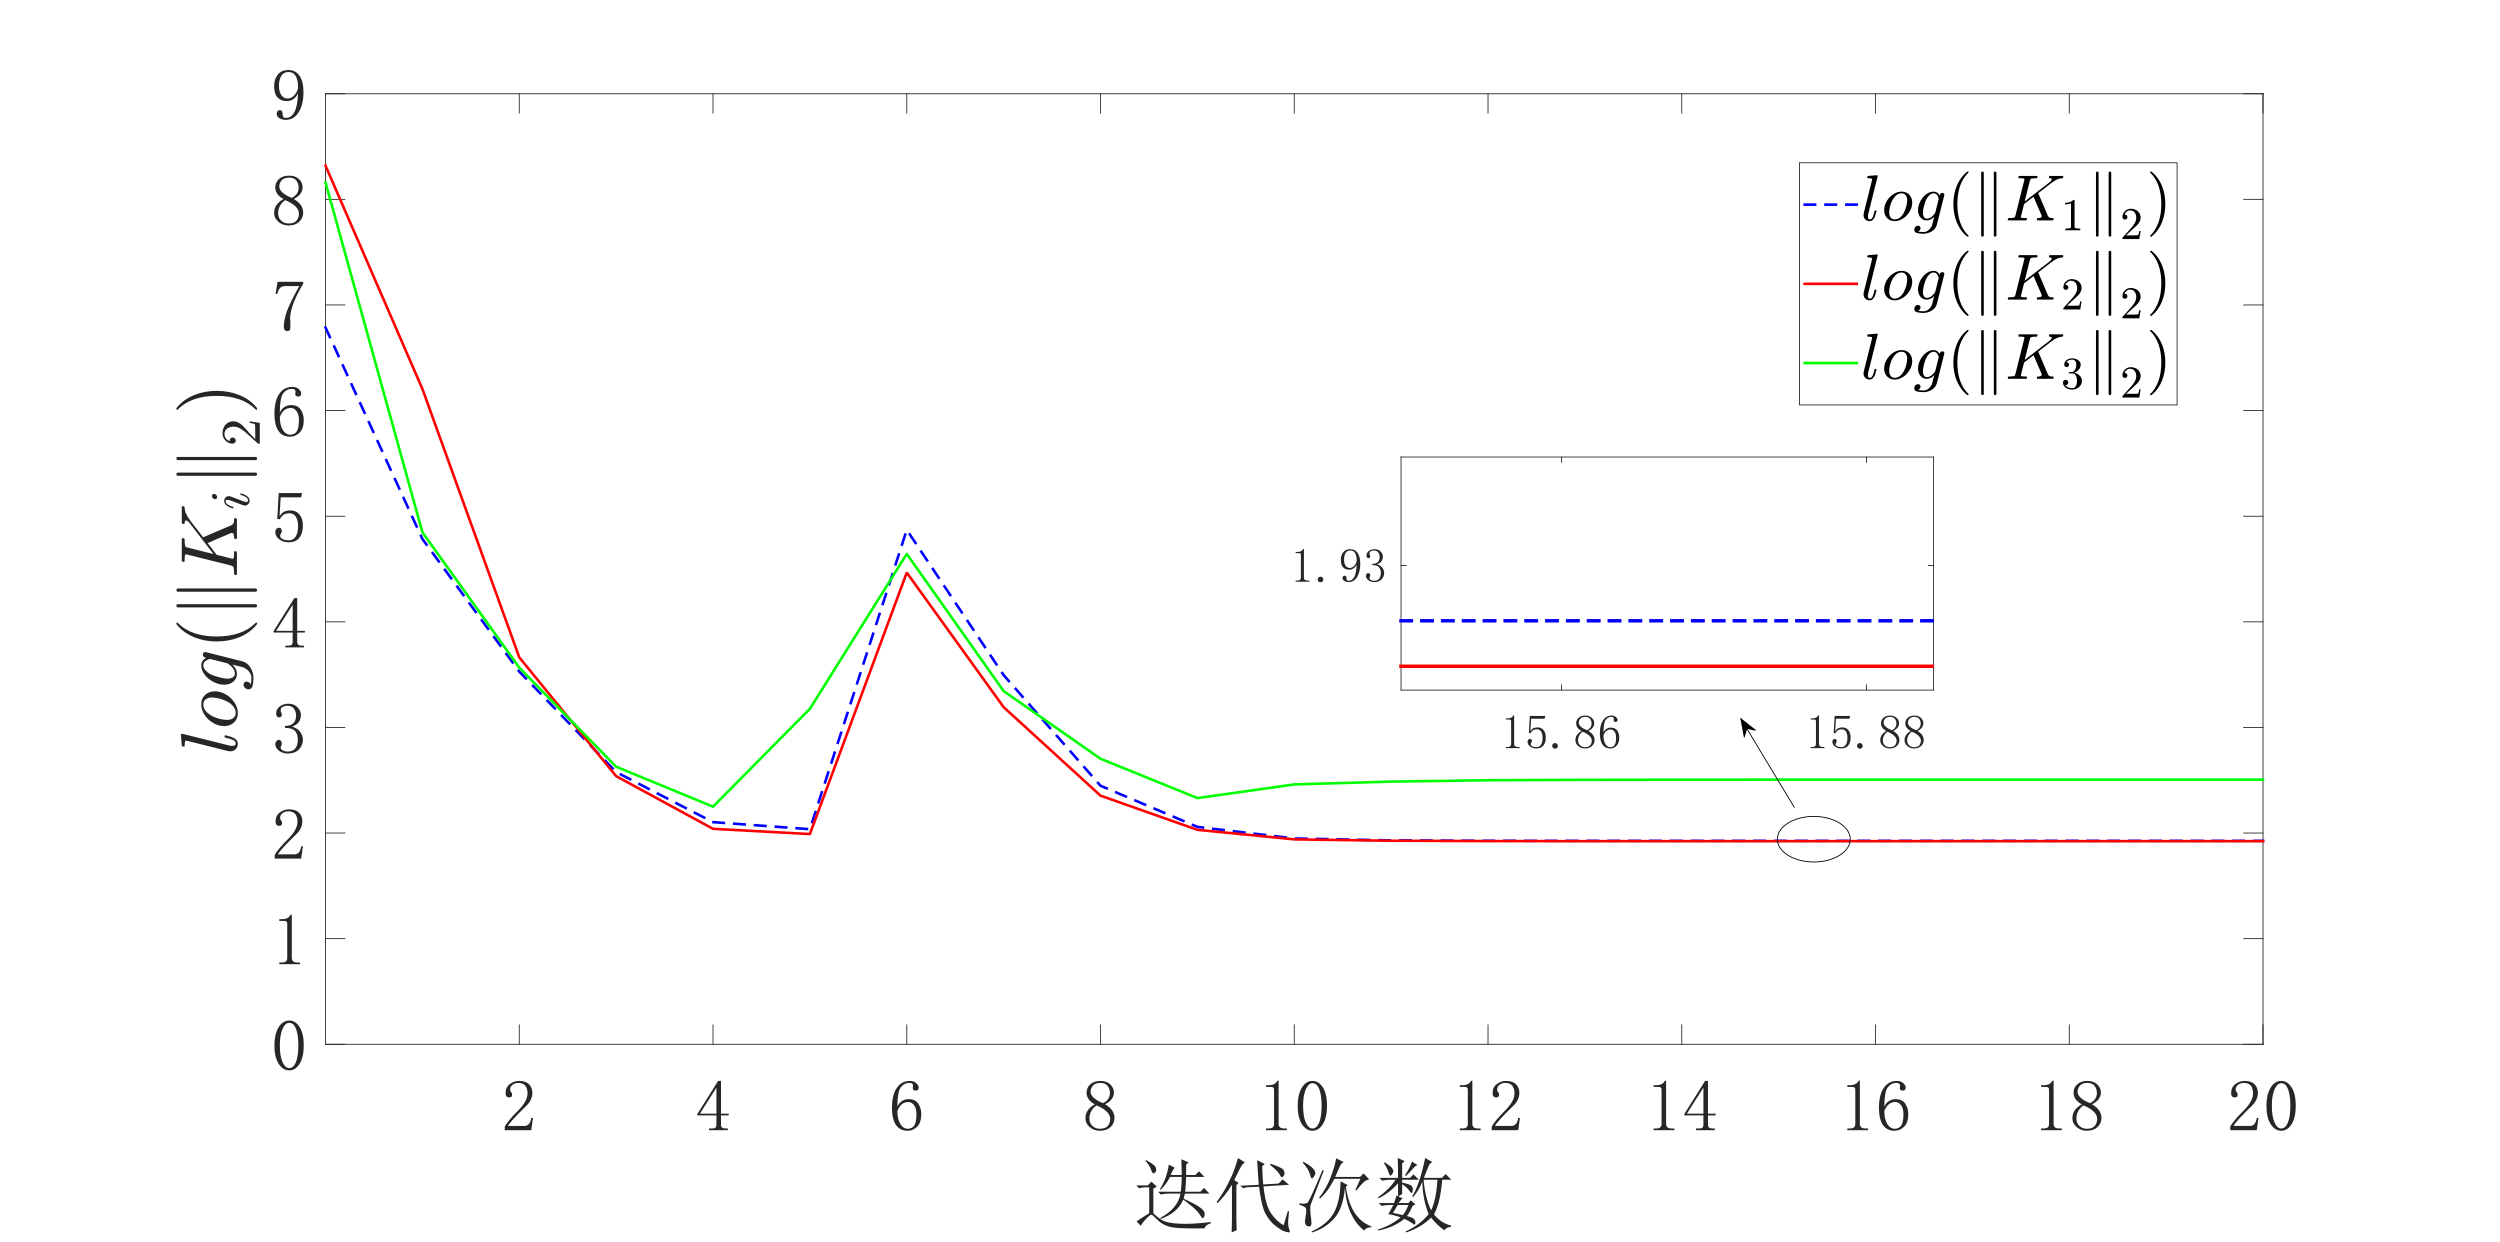 <?xml version="1.0"?>
<!DOCTYPE svg PUBLIC '-//W3C//DTD SVG 1.0//EN'
          'http://www.w3.org/TR/2001/REC-SVG-20010904/DTD/svg10.dtd'>
<svg xmlns:xlink="http://www.w3.org/1999/xlink" style="fill-opacity:1; color-rendering:auto; color-interpolation:auto; text-rendering:auto; stroke:black; stroke-linecap:square; stroke-miterlimit:10; shape-rendering:auto; stroke-opacity:1; fill:black; stroke-dasharray:none; font-weight:normal; stroke-width:1; font-family:'Dialog'; font-style:normal; stroke-linejoin:miter; font-size:12px; stroke-dashoffset:0; image-rendering:auto;" width="1920" height="954" xmlns="http://www.w3.org/2000/svg"
><rect width="100%" height="100%" fill="#333333" stroke="none"/><!--Generated by the Batik Graphics2D SVG Generator--><defs id="genericDefs"
  /><g
  ><defs id="defs1"
    ><clipPath clipPathUnits="userSpaceOnUse" id="clipPath1"
      ><path d="M0 0 L1920 0 L1920 954 L0 954 L0 0 Z"
      /></clipPath
    ></defs
    ><g style="fill:white; stroke:white;"
    ><rect x="0" y="0" width="1920" style="clip-path:url(#clipPath1); stroke:none;" height="954"
    /></g
    ><g style="fill:white; text-rendering:optimizeSpeed; color-rendering:optimizeSpeed; image-rendering:optimizeSpeed; shape-rendering:crispEdges; stroke:white; color-interpolation:sRGB;"
    ><rect x="0" width="1920" height="954" y="0" style="stroke:none;"
      /><path style="stroke:none;" d="M250 802 L1738 802 L1738 72 L250 72 Z"
    /></g
    ><g style="fill:rgb(38,38,38); text-rendering:geometricPrecision; image-rendering:optimizeQuality; color-rendering:optimizeQuality; stroke-linejoin:round; stroke:rgb(38,38,38); color-interpolation:linearRGB; stroke-width:0.667;"
    ><line y2="802" style="fill:none;" x1="250" x2="1738" y1="802"
      /><line y2="72" style="fill:none;" x1="250" x2="1738" y1="72"
      /><line y2="787.12" style="fill:none;" x1="398.8" x2="398.8" y1="802"
      /><line y2="787.12" style="fill:none;" x1="547.6" x2="547.6" y1="802"
      /><line y2="787.12" style="fill:none;" x1="696.4" x2="696.4" y1="802"
      /><line y2="787.12" style="fill:none;" x1="845.2" x2="845.2" y1="802"
      /><line y2="787.12" style="fill:none;" x1="994" x2="994" y1="802"
      /><line y2="787.12" style="fill:none;" x1="1142.8" x2="1142.8" y1="802"
      /><line y2="787.12" style="fill:none;" x1="1291.6" x2="1291.6" y1="802"
      /><line y2="787.12" style="fill:none;" x1="1440.4" x2="1440.4" y1="802"
      /><line y2="787.12" style="fill:none;" x1="1589.2" x2="1589.2" y1="802"
      /><line y2="787.12" style="fill:none;" x1="1738" x2="1738" y1="802"
      /><line y2="86.88" style="fill:none;" x1="398.8" x2="398.8" y1="72"
      /><line y2="86.88" style="fill:none;" x1="547.6" x2="547.6" y1="72"
      /><line y2="86.88" style="fill:none;" x1="696.4" x2="696.4" y1="72"
      /><line y2="86.88" style="fill:none;" x1="845.2" x2="845.2" y1="72"
      /><line y2="86.88" style="fill:none;" x1="994" x2="994" y1="72"
      /><line y2="86.88" style="fill:none;" x1="1142.8" x2="1142.8" y1="72"
      /><line y2="86.88" style="fill:none;" x1="1291.6" x2="1291.6" y1="72"
      /><line y2="86.88" style="fill:none;" x1="1440.4" x2="1440.4" y1="72"
      /><line y2="86.88" style="fill:none;" x1="1589.2" x2="1589.2" y1="72"
      /><line y2="86.88" style="fill:none;" x1="1738" x2="1738" y1="72"
    /></g
    ><g transform="translate(398.8,815.867)" style="font-size:56px; fill:rgb(38,38,38); text-rendering:geometricPrecision; image-rendering:optimizeQuality; color-rendering:optimizeQuality; font-family:'宋体'; stroke:rgb(38,38,38); color-interpolation:linearRGB;"
    ><path style="stroke:none;" d="M6.344 23.906 Q6.344 19.969 4.594 17.891 Q2.844 15.812 -0.656 15.812 Q-3.281 15.812 -5.141 17.234 Q-7 18.656 -7 20.844 Q-7 22.156 -6.125 23.031 Q-5.469 23.906 -5.469 24.781 Q-5.469 25.875 -6.016 26.422 Q-6.562 26.969 -7.656 26.969 Q-8.969 26.969 -9.734 26.203 Q-10.5 25.438 -10.5 23.688 Q-10.5 19.094 -7.219 16.688 Q-3.938 14.281 -0.219 14.281 Q5.031 14.281 7.547 16.906 Q10.062 19.531 10.062 23.469 Q10.062 26.094 8.859 28.719 Q7.656 31.344 5.031 33.75 Q-1.312 39.875 -4.703 43.703 Q-8.094 47.531 -8.75 48.844 L4.156 48.844 Q6.125 48.844 7.438 47.312 Q8.75 45.781 9.188 42.719 L10.5 42.719 L9.188 52.125 L-11.156 52.125 L-11.156 49.281 Q-10.062 47.312 -7.547 44.25 Q-5.031 41.188 -0.875 37.031 Q2.844 33.312 4.594 30.031 Q6.344 26.75 6.344 23.906 Z"
    /></g
    ><g transform="translate(547.6,815.867)" style="font-size:56px; fill:rgb(38,38,38); text-rendering:geometricPrecision; image-rendering:optimizeQuality; color-rendering:optimizeQuality; font-family:'宋体'; stroke:rgb(38,38,38); color-interpolation:linearRGB;"
    ><path style="stroke:none;" d="M6.125 47.969 Q6.125 49.5 7 50.156 Q7.875 50.812 9.406 50.812 L11.375 50.812 L11.375 52.125 L-3.062 52.125 L-3.062 50.812 L-0.656 50.812 Q1.094 50.812 1.859 50.156 Q2.625 49.5 2.625 47.969 L2.625 40.75 L-12.031 40.75 L-12.031 39.656 L3.938 14.281 L6.125 14.281 L6.125 39.438 L12.031 39.438 L12.031 40.75 L6.125 40.75 L6.125 47.969 ZM2.406 19.75 L-10.062 39.438 L2.625 39.438 L2.625 19.75 L2.406 19.75 Z"
    /></g
    ><g transform="translate(696.4,815.867)" style="font-size:56px; fill:rgb(38,38,38); text-rendering:geometricPrecision; image-rendering:optimizeQuality; color-rendering:optimizeQuality; font-family:'宋体'; stroke:rgb(38,38,38); color-interpolation:linearRGB;"
    ><path style="stroke:none;" d="M-7.219 37.25 Q-7.219 43.812 -4.922 47.422 Q-2.625 51.031 0.656 51.031 Q3.938 51.031 5.688 48.625 Q7.438 46.219 7.438 39.656 Q7.438 35.281 5.578 32.875 Q3.719 30.469 1.094 30.469 Q-1.312 30.469 -3.391 31.891 Q-5.469 33.312 -7.219 37.25 ZM1.312 28.281 Q6.562 28.281 8.859 31.781 Q11.156 35.281 11.156 39.656 Q11.156 46.219 7.984 49.391 Q4.812 52.562 0.656 52.562 Q-5.25 52.562 -8.312 48.078 Q-11.375 43.594 -11.375 35.062 Q-11.375 25 -7.656 19.641 Q-3.938 14.281 2.406 14.281 Q5.469 14.281 7.328 16.031 Q9.188 17.781 9.188 19.094 Q9.188 20.406 8.641 21.062 Q8.094 21.719 6.781 21.719 Q5.688 21.719 5.141 21.172 Q4.594 20.625 4.594 19.531 Q4.594 19.094 4.812 18.656 Q4.812 18.219 4.812 17.781 Q4.812 16.906 4.156 16.359 Q3.5 15.812 1.75 15.812 Q-1.969 15.812 -4.594 19.203 Q-7.219 22.594 -7.219 33.969 Q-5.906 31.125 -3.609 29.703 Q-1.312 28.281 1.312 28.281 Z"
    /></g
    ><g transform="translate(845.2,815.867)" style="font-size:56px; fill:rgb(38,38,38); text-rendering:geometricPrecision; image-rendering:optimizeQuality; color-rendering:optimizeQuality; font-family:'宋体'; stroke:rgb(38,38,38); color-interpolation:linearRGB;"
    ><path style="stroke:none;" d="M-8.531 43.156 Q-8.531 46.656 -6.234 48.844 Q-3.938 51.031 -0.438 51.031 Q3.719 51.031 5.578 48.844 Q7.438 46.656 7.438 43.375 Q7.438 40.531 4.812 37.906 Q2.188 35.281 -3.062 33.094 Q-5.688 34.844 -7.109 37.469 Q-8.531 40.094 -8.531 43.156 ZM10.719 42.719 Q10.719 46.875 7.656 49.719 Q4.594 52.562 -0.438 52.562 Q-5.031 52.562 -8.312 49.719 Q-11.594 46.875 -11.594 43.156 Q-11.594 39.438 -9.734 36.812 Q-7.875 34.188 -4.375 32.219 Q-7.438 30.688 -9.078 28.391 Q-10.719 26.094 -10.719 23.25 Q-10.719 19.531 -7.875 16.906 Q-5.031 14.281 0 14.281 Q4.594 14.281 7.438 16.906 Q10.281 19.531 10.281 23.25 Q10.281 25.875 8.641 28.172 Q7 30.469 3.5 32.219 Q7.219 34.406 8.969 37.031 Q10.719 39.656 10.719 42.719 ZM7.219 23.469 Q7.219 20.406 5.469 18.109 Q3.719 15.812 0 15.812 Q-4.156 15.812 -5.906 18 Q-7.656 20.188 -7.656 22.594 Q-7.656 25 -5.141 27.297 Q-2.625 29.594 1.969 31.344 Q4.594 30.031 5.906 28.062 Q7.219 26.094 7.219 23.469 Z"
    /></g
    ><g transform="translate(994,815.867)" style="font-size:56px; fill:rgb(38,38,38); text-rendering:geometricPrecision; image-rendering:optimizeQuality; color-rendering:optimizeQuality; font-family:'宋体'; stroke:rgb(38,38,38); color-interpolation:linearRGB;"
    ><path style="stroke:none;" d="M-12.031 14.062 L-12.031 47.312 Q-12.031 49.062 -10.938 49.938 Q-9.844 50.812 -7.875 50.812 L-5.688 50.812 L-5.688 52.125 L-21.656 52.125 L-21.656 50.812 L-19.688 50.812 Q-17.5 50.812 -16.516 49.938 Q-15.531 49.062 -15.531 47.312 L-15.531 20.844 Q-15.531 19.969 -16.078 19.422 Q-16.625 18.875 -17.719 18.875 L-21.656 18.875 L-21.656 17.562 L-19.688 17.562 Q-17.062 17.562 -15.422 16.688 Q-13.781 15.812 -12.906 14.062 L-12.031 14.062 ZM14 16.031 Q10.938 16.031 8.859 20.734 Q6.781 25.438 6.781 33.312 Q6.781 41.625 8.859 46.219 Q10.938 50.812 14 50.812 Q17.281 50.812 19.141 46.219 Q21 41.625 21 33.312 Q21 25.438 19.25 20.734 Q17.5 16.031 14 16.031 ZM14 52.562 Q9.188 52.562 5.906 47.531 Q2.625 42.5 2.625 33.312 Q2.625 24.781 5.797 19.531 Q8.969 14.281 14 14.281 Q18.812 14.281 21.984 19.312 Q25.156 24.344 25.156 33.312 Q25.156 42.281 21.984 47.422 Q18.812 52.562 14 52.562 Z"
    /></g
    ><g transform="translate(1142.8,815.867)" style="font-size:56px; fill:rgb(38,38,38); text-rendering:geometricPrecision; image-rendering:optimizeQuality; color-rendering:optimizeQuality; font-family:'宋体'; stroke:rgb(38,38,38); color-interpolation:linearRGB;"
    ><path style="stroke:none;" d="M-12.031 14.062 L-12.031 47.312 Q-12.031 49.062 -10.938 49.938 Q-9.844 50.812 -7.875 50.812 L-5.688 50.812 L-5.688 52.125 L-21.656 52.125 L-21.656 50.812 L-19.688 50.812 Q-17.5 50.812 -16.516 49.938 Q-15.531 49.062 -15.531 47.312 L-15.531 20.844 Q-15.531 19.969 -16.078 19.422 Q-16.625 18.875 -17.719 18.875 L-21.656 18.875 L-21.656 17.562 L-19.688 17.562 Q-17.062 17.562 -15.422 16.688 Q-13.781 15.812 -12.906 14.062 L-12.031 14.062 ZM20.344 23.906 Q20.344 19.969 18.594 17.891 Q16.844 15.812 13.344 15.812 Q10.719 15.812 8.859 17.234 Q7 18.656 7 20.844 Q7 22.156 7.875 23.031 Q8.531 23.906 8.531 24.781 Q8.531 25.875 7.984 26.422 Q7.438 26.969 6.344 26.969 Q5.031 26.969 4.266 26.203 Q3.5 25.438 3.5 23.688 Q3.5 19.094 6.781 16.688 Q10.062 14.281 13.781 14.281 Q19.031 14.281 21.547 16.906 Q24.062 19.531 24.062 23.469 Q24.062 26.094 22.859 28.719 Q21.656 31.344 19.031 33.75 Q12.688 39.875 9.297 43.703 Q5.906 47.531 5.25 48.844 L18.156 48.844 Q20.125 48.844 21.438 47.312 Q22.75 45.781 23.188 42.719 L24.5 42.719 L23.188 52.125 L2.844 52.125 L2.844 49.281 Q3.938 47.312 6.453 44.25 Q8.969 41.188 13.125 37.031 Q16.844 33.312 18.594 30.031 Q20.344 26.75 20.344 23.906 Z"
    /></g
    ><g transform="translate(1291.6,815.867)" style="font-size:56px; fill:rgb(38,38,38); text-rendering:geometricPrecision; image-rendering:optimizeQuality; color-rendering:optimizeQuality; font-family:'宋体'; stroke:rgb(38,38,38); color-interpolation:linearRGB;"
    ><path style="stroke:none;" d="M-12.031 14.062 L-12.031 47.312 Q-12.031 49.062 -10.938 49.938 Q-9.844 50.812 -7.875 50.812 L-5.688 50.812 L-5.688 52.125 L-21.656 52.125 L-21.656 50.812 L-19.688 50.812 Q-17.5 50.812 -16.516 49.938 Q-15.531 49.062 -15.531 47.312 L-15.531 20.844 Q-15.531 19.969 -16.078 19.422 Q-16.625 18.875 -17.719 18.875 L-21.656 18.875 L-21.656 17.562 L-19.688 17.562 Q-17.062 17.562 -15.422 16.688 Q-13.781 15.812 -12.906 14.062 L-12.031 14.062 ZM20.125 47.969 Q20.125 49.5 21 50.156 Q21.875 50.812 23.406 50.812 L25.375 50.812 L25.375 52.125 L10.938 52.125 L10.938 50.812 L13.344 50.812 Q15.094 50.812 15.859 50.156 Q16.625 49.5 16.625 47.969 L16.625 40.75 L1.969 40.75 L1.969 39.656 L17.938 14.281 L20.125 14.281 L20.125 39.438 L26.031 39.438 L26.031 40.75 L20.125 40.75 L20.125 47.969 ZM16.406 19.75 L3.938 39.438 L16.625 39.438 L16.625 19.75 L16.406 19.75 Z"
    /></g
    ><g transform="translate(1440.4,815.867)" style="font-size:56px; fill:rgb(38,38,38); text-rendering:geometricPrecision; image-rendering:optimizeQuality; color-rendering:optimizeQuality; font-family:'宋体'; stroke:rgb(38,38,38); color-interpolation:linearRGB;"
    ><path style="stroke:none;" d="M-12.031 14.062 L-12.031 47.312 Q-12.031 49.062 -10.938 49.938 Q-9.844 50.812 -7.875 50.812 L-5.688 50.812 L-5.688 52.125 L-21.656 52.125 L-21.656 50.812 L-19.688 50.812 Q-17.5 50.812 -16.516 49.938 Q-15.531 49.062 -15.531 47.312 L-15.531 20.844 Q-15.531 19.969 -16.078 19.422 Q-16.625 18.875 -17.719 18.875 L-21.656 18.875 L-21.656 17.562 L-19.688 17.562 Q-17.062 17.562 -15.422 16.688 Q-13.781 15.812 -12.906 14.062 L-12.031 14.062 ZM6.781 37.25 Q6.781 43.812 9.078 47.422 Q11.375 51.031 14.656 51.031 Q17.938 51.031 19.688 48.625 Q21.438 46.219 21.438 39.656 Q21.438 35.281 19.578 32.875 Q17.719 30.469 15.094 30.469 Q12.688 30.469 10.609 31.891 Q8.531 33.312 6.781 37.25 ZM15.312 28.281 Q20.562 28.281 22.859 31.781 Q25.156 35.281 25.156 39.656 Q25.156 46.219 21.984 49.391 Q18.812 52.562 14.656 52.562 Q8.75 52.562 5.688 48.078 Q2.625 43.594 2.625 35.062 Q2.625 25 6.344 19.641 Q10.062 14.281 16.406 14.281 Q19.469 14.281 21.328 16.031 Q23.188 17.781 23.188 19.094 Q23.188 20.406 22.641 21.062 Q22.094 21.719 20.781 21.719 Q19.688 21.719 19.141 21.172 Q18.594 20.625 18.594 19.531 Q18.594 19.094 18.812 18.656 Q18.812 18.219 18.812 17.781 Q18.812 16.906 18.156 16.359 Q17.5 15.812 15.75 15.812 Q12.031 15.812 9.406 19.203 Q6.781 22.594 6.781 33.969 Q8.094 31.125 10.391 29.703 Q12.688 28.281 15.312 28.281 Z"
    /></g
    ><g transform="translate(1589.2,815.867)" style="font-size:56px; fill:rgb(38,38,38); text-rendering:geometricPrecision; image-rendering:optimizeQuality; color-rendering:optimizeQuality; font-family:'宋体'; stroke:rgb(38,38,38); color-interpolation:linearRGB;"
    ><path style="stroke:none;" d="M-12.031 14.062 L-12.031 47.312 Q-12.031 49.062 -10.938 49.938 Q-9.844 50.812 -7.875 50.812 L-5.688 50.812 L-5.688 52.125 L-21.656 52.125 L-21.656 50.812 L-19.688 50.812 Q-17.5 50.812 -16.516 49.938 Q-15.531 49.062 -15.531 47.312 L-15.531 20.844 Q-15.531 19.969 -16.078 19.422 Q-16.625 18.875 -17.719 18.875 L-21.656 18.875 L-21.656 17.562 L-19.688 17.562 Q-17.062 17.562 -15.422 16.688 Q-13.781 15.812 -12.906 14.062 L-12.031 14.062 ZM5.469 43.156 Q5.469 46.656 7.766 48.844 Q10.062 51.031 13.562 51.031 Q17.719 51.031 19.578 48.844 Q21.438 46.656 21.438 43.375 Q21.438 40.531 18.812 37.906 Q16.188 35.281 10.938 33.094 Q8.312 34.844 6.891 37.469 Q5.469 40.094 5.469 43.156 ZM24.719 42.719 Q24.719 46.875 21.656 49.719 Q18.594 52.562 13.562 52.562 Q8.969 52.562 5.688 49.719 Q2.406 46.875 2.406 43.156 Q2.406 39.438 4.266 36.812 Q6.125 34.188 9.625 32.219 Q6.562 30.688 4.922 28.391 Q3.281 26.094 3.281 23.25 Q3.281 19.531 6.125 16.906 Q8.969 14.281 14 14.281 Q18.594 14.281 21.438 16.906 Q24.281 19.531 24.281 23.25 Q24.281 25.875 22.641 28.172 Q21 30.469 17.5 32.219 Q21.219 34.406 22.969 37.031 Q24.719 39.656 24.719 42.719 ZM21.219 23.469 Q21.219 20.406 19.469 18.109 Q17.719 15.812 14 15.812 Q9.844 15.812 8.094 18 Q6.344 20.188 6.344 22.594 Q6.344 25 8.859 27.297 Q11.375 29.594 15.969 31.344 Q18.594 30.031 19.906 28.062 Q21.219 26.094 21.219 23.469 Z"
    /></g
    ><g transform="translate(1738,815.867)" style="font-size:56px; fill:rgb(38,38,38); text-rendering:geometricPrecision; image-rendering:optimizeQuality; color-rendering:optimizeQuality; font-family:'宋体'; stroke:rgb(38,38,38); color-interpolation:linearRGB;"
    ><path style="stroke:none;" d="M-7.656 23.906 Q-7.656 19.969 -9.406 17.891 Q-11.156 15.812 -14.656 15.812 Q-17.281 15.812 -19.141 17.234 Q-21 18.656 -21 20.844 Q-21 22.156 -20.125 23.031 Q-19.469 23.906 -19.469 24.781 Q-19.469 25.875 -20.016 26.422 Q-20.562 26.969 -21.656 26.969 Q-22.969 26.969 -23.734 26.203 Q-24.5 25.438 -24.5 23.688 Q-24.5 19.094 -21.219 16.688 Q-17.938 14.281 -14.219 14.281 Q-8.969 14.281 -6.453 16.906 Q-3.938 19.531 -3.938 23.469 Q-3.938 26.094 -5.141 28.719 Q-6.344 31.344 -8.969 33.75 Q-15.312 39.875 -18.703 43.703 Q-22.094 47.531 -22.75 48.844 L-9.844 48.844 Q-7.875 48.844 -6.562 47.312 Q-5.25 45.781 -4.812 42.719 L-3.5 42.719 L-4.812 52.125 L-25.156 52.125 L-25.156 49.281 Q-24.062 47.312 -21.547 44.25 Q-19.031 41.188 -14.875 37.031 Q-11.156 33.312 -9.406 30.031 Q-7.656 26.75 -7.656 23.906 ZM14 16.031 Q10.938 16.031 8.859 20.734 Q6.781 25.438 6.781 33.312 Q6.781 41.625 8.859 46.219 Q10.938 50.812 14 50.812 Q17.281 50.812 19.141 46.219 Q21 41.625 21 33.312 Q21 25.438 19.25 20.734 Q17.5 16.031 14 16.031 ZM14 52.562 Q9.188 52.562 5.906 47.531 Q2.625 42.5 2.625 33.312 Q2.625 24.781 5.797 19.531 Q8.969 14.281 14 14.281 Q18.812 14.281 21.984 19.312 Q25.156 24.344 25.156 33.312 Q25.156 42.281 21.984 47.422 Q18.812 52.562 14 52.562 Z"
    /></g
    ><g transform="translate(994.001,882.2)" style="font-size:61.6px; fill:rgb(38,38,38); text-rendering:geometricPrecision; image-rendering:optimizeQuality; color-rendering:optimizeQuality; font-family:'宋体'; stroke:rgb(38,38,38); color-interpolation:linearRGB;"
    ><path style="stroke:none;" d="M-84.016 34.5 L-84.984 38.375 Q-74.578 43.219 -71.672 45.641 Q-68.766 48.062 -68.766 50.25 Q-68.766 51.219 -69.25 52.305 Q-69.734 53.391 -70.219 53.391 Q-70.938 53.391 -72.156 51.219 Q-74.328 47.828 -77.961 44.797 Q-81.594 41.766 -85.234 39.109 Q-89.594 49.281 -102.422 53.875 L-102.906 53.156 Q-89.344 45.891 -87.406 34.5 L-97.578 34.5 Q-99.766 34.5 -102.422 35.234 L-104.609 33.047 L-87.172 33.047 Q-86.438 27.484 -86.438 21.672 L-95.406 21.672 Q-98.312 27.484 -102.672 31.594 L-103.156 31.109 Q-100.25 26.266 -98.672 21.789 Q-97.094 17.312 -96.375 12.219 L-91.766 14.641 Q-93.219 15.859 -94.922 20.219 L-86.438 20.219 Q-86.438 15.375 -86.688 8.109 L-81.109 10.531 L-83.047 12.219 L-83.047 20.219 L-76.031 20.219 L-73.125 17.312 L-69 21.672 L-83.047 21.672 Q-83.297 28.688 -83.781 33.047 L-72.156 33.047 L-69.25 30.141 L-65.125 34.5 L-84.016 34.5 ZM-108.234 49.516 Q-106.062 51.938 -101.945 54.602 Q-97.828 57.266 -87.414 57.633 Q-77 58 -64.156 56.297 L-64.156 57.266 Q-68.516 58.734 -68.766 61.156 Q-80.141 61.391 -87.406 61.031 Q-94.672 60.672 -98.672 58.969 Q-102.672 57.266 -105.578 54.125 Q-108.719 50.969 -109.57 50.727 Q-110.422 50.484 -113.328 53.391 Q-116.234 56.297 -117.922 59.219 L-121.078 55.812 Q-116.469 52.672 -111.391 49.516 L-111.391 29.656 L-114.531 29.656 Q-116.469 29.656 -119.141 30.391 L-121.312 28.203 L-112.594 28.203 L-109.688 25.297 L-105.578 29.172 L-108.234 30.625 L-108.234 49.516 ZM-114.297 9.312 L-114.047 8.594 Q-110.422 10.531 -108.242 12.227 Q-106.062 13.922 -106.062 15.734 Q-106.062 17.547 -106.906 18.273 Q-107.75 19 -108 19 Q-108.969 19 -109.938 16.344 Q-111.141 12.703 -114.297 9.312 ZM-8.137 58.734 L-4.981 48.062 L-4.012 48.062 Q-4.981 56.297 -4.621 58.727 Q-4.262 61.156 -3.527 63.094 Q-3.043 64.297 -4.262 64.297 Q-4.746 64.297 -7.043 63.695 Q-9.34 63.094 -14.184 59.453 Q-19.027 55.812 -22.176 49.758 Q-25.324 43.703 -27.027 29.172 L-36.949 29.656 L-39.137 30.391 L-41.559 28.453 L-27.262 27.719 Q-27.746 21.672 -27.988 17.555 Q-28.23 13.438 -28.48 8.828 L-22.668 11.734 L-24.605 13.438 Q-24.355 22.875 -23.871 27.484 L-12.012 26.75 L-8.855 23.609 L-4.012 27.719 L-23.637 28.938 Q-22.184 43.219 -17.824 49.641 Q-13.465 56.062 -8.137 58.734 ZM-18.543 12.469 L-18.309 11.5 Q-9.105 14.641 -8.254 16.336 Q-7.402 18.031 -7.402 18.766 Q-7.402 19.734 -8.129 20.82 Q-8.855 21.906 -9.34 21.906 Q-10.309 21.906 -11.277 19.734 Q-13.215 16.578 -18.543 12.469 ZM-44.465 27.969 L-44.465 54.125 Q-44.465 58 -44.215 62.609 L-48.09 64.297 Q-47.855 58.25 -47.855 54.359 L-47.855 27.719 Q-53.668 36.922 -58.996 41.766 L-59.715 41.047 Q-56.574 36.922 -53.785 32.203 Q-50.996 27.484 -48.215 21.305 Q-45.434 15.125 -43.246 7.141 L-37.918 10.531 Q-39.855 11.5 -42.043 15.859 Q-44.215 20.453 -46.152 24.094 L-42.762 26.266 L-44.465 27.969 ZM46.93 31.594 L50.805 23.125 L30.945 23.125 Q29.008 26.516 26.828 30.023 Q24.648 33.531 19.805 38.375 L19.07 37.656 Q24.648 30.625 28.039 21.664 Q31.43 12.703 32.148 7.375 L37.961 10.281 Q36.023 11.25 35.055 13.43 Q34.086 15.609 31.43 21.672 L50.555 21.672 L53.227 19 L57.586 23.609 Q55.164 24.094 53.469 25.547 Q51.773 27 47.648 32.078 L46.93 31.594 ZM38.93 29.906 Q37.477 46.125 30.453 53.758 Q23.43 61.391 13.742 64.297 L13.258 63.578 Q25.617 58 30.461 49.156 Q35.305 40.312 35.539 25.062 L41.117 27.969 L39.664 29.172 Q41.352 41.531 46.32 49.156 Q51.289 56.781 59.273 59.703 L59.039 60.422 Q55.398 60.188 53.711 62.844 Q47.648 58.25 43.656 50.008 Q39.664 41.766 38.93 29.906 ZM6.961 10.047 Q12.055 12.703 14.109 14.883 Q16.164 17.062 16.164 18.516 Q16.164 19.969 15.078 21.422 Q13.992 22.875 13.742 22.875 Q12.773 22.875 12.055 19.734 Q10.836 15.375 6.477 10.766 L6.961 10.047 ZM3.82 42.016 Q5.508 42.25 6.961 42.25 Q9.148 42.25 10.359 41.281 Q11.57 40.312 21.742 16.344 L22.711 16.828 Q13.258 41.531 12.773 42.5 Q12.289 43.469 12.289 46.492 Q12.289 49.516 13.023 54.609 Q13.742 59.938 11.445 59.695 Q9.148 59.453 8.664 58.242 Q8.18 57.031 8.18 56.062 Q8.18 55.094 8.664 52.422 Q9.383 48.547 9.141 46.492 Q8.898 44.438 3.82 42.984 L3.82 42.016 ZM79.465 43.219 Q77.527 46.375 75.824 49.281 Q78.981 50 83.34 50.969 Q85.512 48.547 87.699 43.219 L79.465 43.219 ZM69.527 10.531 Q74.137 13.438 75.106 14.891 Q76.074 16.344 76.074 17.062 Q76.074 18.281 75.223 19.492 Q74.371 20.703 73.887 20.703 Q73.168 20.703 72.434 18.281 Q71.465 14.891 68.809 11.016 L69.527 10.531 ZM90.356 9.797 L94.715 12.703 Q92.777 13.188 91.324 15.125 Q89.637 17.062 85.762 20.938 L85.027 20.453 Q89.637 13.188 90.356 9.797 ZM79.465 7.141 L84.793 9.562 L82.856 11.25 L82.856 22.391 L88.902 22.391 L91.574 19.734 L95.684 23.844 L82.856 23.844 L82.856 26.031 Q88.418 27.234 89.754 28.328 Q91.09 29.422 91.09 31.109 Q91.09 31.844 90.848 32.93 Q90.606 34.016 90.121 34.016 Q89.637 34.016 88.418 32.328 Q86.481 29.656 82.856 27.234 L82.856 34.75 L79.949 36.688 L83.34 38.141 Q82.121 38.625 80.184 41.766 L87.699 41.766 L89.387 39.594 L93.027 42.734 L90.84 43.953 Q88.418 49.516 86.481 51.703 Q90.356 52.672 91.691 53.758 Q93.027 54.844 93.027 56.547 Q93.027 58.25 92.293 58.25 Q91.574 58.25 90.606 57.266 Q87.934 55.328 84.543 53.875 Q76.074 60.672 64.449 62.844 L64.199 62.125 Q75.34 58.484 81.637 52.672 Q76.793 50.969 72.199 50.25 Q73.168 48.797 76.074 43.219 L72.918 43.219 Q69.777 43.219 67.106 43.953 L64.934 41.766 L76.559 41.766 Q77.527 39.344 78.496 35.953 L79.699 36.438 L79.699 26.516 Q73.168 34.016 64.684 38.141 L64.199 37.406 Q73.168 31.109 77.762 23.844 L73.402 23.844 Q70.262 23.844 67.59 24.578 L65.418 22.391 L79.699 22.391 Q79.699 13.672 79.465 7.141 ZM99.324 23.844 Q100.527 37.891 105.137 47.344 Q109.012 39.109 109.981 23.844 L99.324 23.844 ZM100.527 7.141 L106.106 10.281 Q104.168 11.016 103.199 13.195 Q102.231 15.375 99.559 22.391 L113.371 22.391 L116.277 19.484 L120.637 23.844 L113.606 23.844 Q112.152 41.766 107.309 50.484 Q112.887 57.266 120.387 58.969 L120.387 59.938 Q115.793 60.672 115.543 62.844 Q109.246 58.484 105.137 52.906 Q97.137 60.672 85.996 64.297 L85.512 63.578 Q96.652 58.484 103.199 50.25 Q98.59 38.859 98.356 25.297 Q95.934 31.594 91.324 37.172 L90.606 36.688 Q96.418 27 100.527 7.141 Z"
    /></g
    ><g style="fill:rgb(38,38,38); text-rendering:geometricPrecision; image-rendering:optimizeQuality; color-rendering:optimizeQuality; stroke-linejoin:round; stroke:rgb(38,38,38); color-interpolation:linearRGB; stroke-width:0.667;"
    ><line y2="72" style="fill:none;" x1="250" x2="250" y1="802"
      /><line y2="72" style="fill:none;" x1="1738" x2="1738" y1="802"
      /><line y2="802" style="fill:none;" x1="250" x2="264.88" y1="802"
      /><line y2="720.889" style="fill:none;" x1="250" x2="264.88" y1="720.889"
      /><line y2="639.778" style="fill:none;" x1="250" x2="264.88" y1="639.778"
      /><line y2="558.667" style="fill:none;" x1="250" x2="264.88" y1="558.667"
      /><line y2="477.555" style="fill:none;" x1="250" x2="264.88" y1="477.555"
      /><line y2="396.445" style="fill:none;" x1="250" x2="264.88" y1="396.445"
      /><line y2="315.333" style="fill:none;" x1="250" x2="264.88" y1="315.333"
      /><line y2="234.222" style="fill:none;" x1="250" x2="264.88" y1="234.222"
      /><line y2="153.111" style="fill:none;" x1="250" x2="264.88" y1="153.111"
      /><line y2="72" style="fill:none;" x1="250" x2="264.88" y1="72"
      /><line y2="802" style="fill:none;" x1="1738" x2="1723.12" y1="802"
      /><line y2="720.889" style="fill:none;" x1="1738" x2="1723.12" y1="720.889"
      /><line y2="639.778" style="fill:none;" x1="1738" x2="1723.12" y1="639.778"
      /><line y2="558.667" style="fill:none;" x1="1738" x2="1723.12" y1="558.667"
      /><line y2="477.555" style="fill:none;" x1="1738" x2="1723.12" y1="477.555"
      /><line y2="396.445" style="fill:none;" x1="1738" x2="1723.12" y1="396.445"
      /><line y2="315.333" style="fill:none;" x1="1738" x2="1723.12" y1="315.333"
      /><line y2="234.222" style="fill:none;" x1="1738" x2="1723.12" y1="234.222"
      /><line y2="153.111" style="fill:none;" x1="1738" x2="1723.12" y1="153.111"
      /><line y2="72" style="fill:none;" x1="1738" x2="1723.12" y1="72"
    /></g
    ><g transform="translate(236.133,802)" style="font-size:56px; fill:rgb(38,38,38); text-rendering:geometricPrecision; image-rendering:optimizeQuality; color-rendering:optimizeQuality; font-family:'宋体'; stroke:rgb(38,38,38); color-interpolation:linearRGB;"
    ><path style="stroke:none;" d="M-14 -16.469 Q-17.062 -16.469 -19.141 -11.766 Q-21.219 -7.062 -21.219 0.812 Q-21.219 9.125 -19.141 13.719 Q-17.062 18.312 -14 18.312 Q-10.719 18.312 -8.859 13.719 Q-7 9.125 -7 0.812 Q-7 -7.062 -8.75 -11.766 Q-10.5 -16.469 -14 -16.469 ZM-14 20.062 Q-18.812 20.062 -22.094 15.031 Q-25.375 10 -25.375 0.812 Q-25.375 -7.719 -22.203 -12.969 Q-19.031 -18.219 -14 -18.219 Q-9.188 -18.219 -6.016 -13.188 Q-2.844 -8.156 -2.844 0.812 Q-2.844 9.781 -6.016 14.922 Q-9.188 20.062 -14 20.062 Z"
    /></g
    ><g transform="translate(236.133,720.889)" style="font-size:56px; fill:rgb(38,38,38); text-rendering:geometricPrecision; image-rendering:optimizeQuality; color-rendering:optimizeQuality; font-family:'宋体'; stroke:rgb(38,38,38); color-interpolation:linearRGB;"
    ><path style="stroke:none;" d="M-12.031 -18.438 L-12.031 14.812 Q-12.031 16.562 -10.938 17.438 Q-9.844 18.312 -7.875 18.312 L-5.688 18.312 L-5.688 19.625 L-21.656 19.625 L-21.656 18.312 L-19.688 18.312 Q-17.5 18.312 -16.516 17.438 Q-15.531 16.562 -15.531 14.812 L-15.531 -11.656 Q-15.531 -12.531 -16.078 -13.078 Q-16.625 -13.625 -17.719 -13.625 L-21.656 -13.625 L-21.656 -14.938 L-19.688 -14.938 Q-17.062 -14.938 -15.422 -15.812 Q-13.781 -16.688 -12.906 -18.438 L-12.031 -18.438 Z"
    /></g
    ><g transform="translate(236.133,639.778)" style="font-size:56px; fill:rgb(38,38,38); text-rendering:geometricPrecision; image-rendering:optimizeQuality; color-rendering:optimizeQuality; font-family:'宋体'; stroke:rgb(38,38,38); color-interpolation:linearRGB;"
    ><path style="stroke:none;" d="M-7.656 -8.594 Q-7.656 -12.531 -9.406 -14.609 Q-11.156 -16.688 -14.656 -16.688 Q-17.281 -16.688 -19.141 -15.266 Q-21 -13.844 -21 -11.656 Q-21 -10.344 -20.125 -9.469 Q-19.469 -8.594 -19.469 -7.719 Q-19.469 -6.625 -20.016 -6.078 Q-20.562 -5.531 -21.656 -5.531 Q-22.969 -5.531 -23.734 -6.297 Q-24.5 -7.062 -24.5 -8.812 Q-24.5 -13.406 -21.219 -15.812 Q-17.938 -18.219 -14.219 -18.219 Q-8.969 -18.219 -6.453 -15.594 Q-3.938 -12.969 -3.938 -9.031 Q-3.938 -6.406 -5.141 -3.781 Q-6.344 -1.156 -8.969 1.25 Q-15.312 7.375 -18.703 11.203 Q-22.094 15.031 -22.75 16.344 L-9.844 16.344 Q-7.875 16.344 -6.562 14.812 Q-5.25 13.281 -4.812 10.219 L-3.5 10.219 L-4.812 19.625 L-25.156 19.625 L-25.156 16.781 Q-24.062 14.812 -21.547 11.75 Q-19.031 8.688 -14.875 4.531 Q-11.156 0.812 -9.406 -2.469 Q-7.656 -5.75 -7.656 -8.594 Z"
    /></g
    ><g transform="translate(236.133,558.667)" style="font-size:56px; fill:rgb(38,38,38); text-rendering:geometricPrecision; image-rendering:optimizeQuality; color-rendering:optimizeQuality; font-family:'宋体'; stroke:rgb(38,38,38); color-interpolation:linearRGB;"
    ><path style="stroke:none;" d="M-3.5 9.562 Q-3.5 13.719 -6.562 16.891 Q-9.625 20.062 -15.094 20.062 Q-19.031 20.062 -21.875 17.875 Q-24.719 15.688 -24.719 12.844 Q-24.719 11.531 -23.844 10.547 Q-22.969 9.562 -22.094 9.562 Q-20.781 9.562 -20.234 10.547 Q-19.688 11.531 -19.688 12.188 Q-19.688 13.281 -20.125 13.938 Q-20.562 14.812 -20.562 15.469 Q-20.562 16.781 -18.922 17.656 Q-17.281 18.531 -15.312 18.531 Q-11.375 18.531 -9.406 16.234 Q-7.438 13.938 -7.438 9.125 Q-7.438 5.188 -9.516 2.781 Q-11.594 0.375 -17.281 0.375 L-17.281 -1.156 Q-12.906 -1.156 -10.828 -3.234 Q-8.75 -5.312 -8.75 -9.031 Q-8.75 -12.094 -10.391 -14.391 Q-12.031 -16.688 -15.531 -16.688 Q-17.062 -16.688 -18.812 -15.922 Q-20.562 -15.156 -20.562 -13.406 Q-20.562 -11.656 -20.125 -11.219 Q-19.688 -10.781 -19.688 -10.125 Q-19.688 -9.031 -20.125 -8.375 Q-20.562 -7.719 -21.656 -7.719 Q-22.531 -7.719 -23.297 -8.375 Q-24.062 -9.031 -24.062 -10.781 Q-24.062 -14.062 -21.219 -16.141 Q-18.375 -18.219 -14.656 -18.219 Q-10.281 -18.219 -7.656 -15.484 Q-5.031 -12.75 -5.031 -9.688 Q-5.031 -6.406 -6.672 -4.109 Q-8.312 -1.812 -11.812 -0.719 Q-7 1.031 -5.25 3.875 Q-3.5 6.719 -3.5 9.562 Z"
    /></g
    ><g transform="translate(236.133,477.555)" style="font-size:56px; fill:rgb(38,38,38); text-rendering:geometricPrecision; image-rendering:optimizeQuality; color-rendering:optimizeQuality; font-family:'宋体'; stroke:rgb(38,38,38); color-interpolation:linearRGB;"
    ><path style="stroke:none;" d="M-7.875 15.469 Q-7.875 17 -7 17.656 Q-6.125 18.312 -4.594 18.312 L-2.625 18.312 L-2.625 19.625 L-17.062 19.625 L-17.062 18.312 L-14.656 18.312 Q-12.906 18.312 -12.141 17.656 Q-11.375 17 -11.375 15.469 L-11.375 8.25 L-26.031 8.25 L-26.031 7.156 L-10.062 -18.219 L-7.875 -18.219 L-7.875 6.938 L-1.969 6.938 L-1.969 8.25 L-7.875 8.25 L-7.875 15.469 ZM-11.594 -12.75 L-24.062 6.938 L-11.375 6.938 L-11.375 -12.75 L-11.594 -12.75 Z"
    /></g
    ><g transform="translate(236.133,396.445)" style="font-size:56px; fill:rgb(38,38,38); text-rendering:geometricPrecision; image-rendering:optimizeQuality; color-rendering:optimizeQuality; font-family:'宋体'; stroke:rgb(38,38,38); color-interpolation:linearRGB;"
    ><path style="stroke:none;" d="M-12.906 -4.438 Q-8.75 -4.438 -6.125 -1.266 Q-3.5 1.906 -3.5 7.156 Q-3.5 13.062 -6.234 16.562 Q-8.969 20.062 -14.656 20.062 Q-18.594 20.062 -21.656 17.766 Q-24.719 15.469 -24.719 12.188 Q-24.719 10.875 -23.953 9.891 Q-23.188 8.906 -21.875 8.906 Q-20.562 8.906 -20.125 9.781 Q-19.688 10.656 -19.688 11.312 Q-19.688 12.625 -20.344 13.281 Q-21 14.156 -21 15.031 Q-21 16.781 -18.922 17.656 Q-16.844 18.531 -14.438 18.531 Q-10.938 18.531 -9.078 15.688 Q-7.219 12.844 -7.219 7.594 Q-7.219 3.219 -8.859 0.484 Q-10.5 -2.25 -13.781 -2.25 Q-16.188 -2.25 -17.938 -1.375 Q-19.688 -0.5 -21.219 2.344 L-23.188 2.125 L-22.094 -17.781 L-4.156 -17.781 L-4.812 -14.5 L-20.562 -14.5 L-21.438 -0.062 Q-19.25 -3.125 -17.172 -3.781 Q-15.094 -4.438 -12.906 -4.438 Z"
    /></g
    ><g transform="translate(236.133,315.333)" style="font-size:56px; fill:rgb(38,38,38); text-rendering:geometricPrecision; image-rendering:optimizeQuality; color-rendering:optimizeQuality; font-family:'宋体'; stroke:rgb(38,38,38); color-interpolation:linearRGB;"
    ><path style="stroke:none;" d="M-21.219 4.75 Q-21.219 11.312 -18.922 14.922 Q-16.625 18.531 -13.344 18.531 Q-10.062 18.531 -8.312 16.125 Q-6.562 13.719 -6.562 7.156 Q-6.562 2.781 -8.422 0.375 Q-10.281 -2.031 -12.906 -2.031 Q-15.312 -2.031 -17.391 -0.609 Q-19.469 0.812 -21.219 4.75 ZM-12.688 -4.219 Q-7.438 -4.219 -5.141 -0.719 Q-2.844 2.781 -2.844 7.156 Q-2.844 13.719 -6.016 16.891 Q-9.188 20.062 -13.344 20.062 Q-19.25 20.062 -22.312 15.578 Q-25.375 11.094 -25.375 2.562 Q-25.375 -7.5 -21.656 -12.859 Q-17.938 -18.219 -11.594 -18.219 Q-8.531 -18.219 -6.672 -16.469 Q-4.812 -14.719 -4.812 -13.406 Q-4.812 -12.094 -5.359 -11.438 Q-5.906 -10.781 -7.219 -10.781 Q-8.312 -10.781 -8.859 -11.328 Q-9.406 -11.875 -9.406 -12.969 Q-9.406 -13.406 -9.188 -13.844 Q-9.188 -14.281 -9.188 -14.719 Q-9.188 -15.594 -9.844 -16.141 Q-10.5 -16.688 -12.25 -16.688 Q-15.969 -16.688 -18.594 -13.297 Q-21.219 -9.906 -21.219 1.469 Q-19.906 -1.375 -17.609 -2.797 Q-15.312 -4.219 -12.688 -4.219 Z"
    /></g
    ><g transform="translate(236.133,234.222)" style="font-size:56px; fill:rgb(38,38,38); text-rendering:geometricPrecision; image-rendering:optimizeQuality; color-rendering:optimizeQuality; font-family:'宋体'; stroke:rgb(38,38,38); color-interpolation:linearRGB;"
    ><path style="stroke:none;" d="M-3.281 -16.25 Q-7.875 -8.812 -10.609 -1.703 Q-13.344 5.406 -13.344 10.656 Q-13.344 11.531 -13.125 13.062 Q-13.125 14.812 -13.125 17 Q-13.125 18.75 -13.672 19.406 Q-14.219 20.062 -15.531 20.062 Q-16.625 20.062 -17.391 19.297 Q-18.156 18.531 -18.156 16.562 Q-18.156 12.406 -16.297 6.281 Q-14.438 0.156 -6.344 -14.5 L-17.281 -14.5 Q-19.688 -14.5 -21.109 -12.969 Q-22.531 -11.438 -23.188 -8.375 L-24.5 -8.594 L-22.969 -17.781 L-3.281 -17.781 L-3.281 -16.25 Z"
    /></g
    ><g transform="translate(236.133,153.111)" style="font-size:56px; fill:rgb(38,38,38); text-rendering:geometricPrecision; image-rendering:optimizeQuality; color-rendering:optimizeQuality; font-family:'宋体'; stroke:rgb(38,38,38); color-interpolation:linearRGB;"
    ><path style="stroke:none;" d="M-22.531 10.656 Q-22.531 14.156 -20.234 16.344 Q-17.938 18.531 -14.438 18.531 Q-10.281 18.531 -8.422 16.344 Q-6.562 14.156 -6.562 10.875 Q-6.562 8.031 -9.188 5.406 Q-11.812 2.781 -17.062 0.594 Q-19.688 2.344 -21.109 4.969 Q-22.531 7.594 -22.531 10.656 ZM-3.281 10.219 Q-3.281 14.375 -6.344 17.219 Q-9.406 20.062 -14.438 20.062 Q-19.031 20.062 -22.312 17.219 Q-25.594 14.375 -25.594 10.656 Q-25.594 6.938 -23.734 4.312 Q-21.875 1.688 -18.375 -0.281 Q-21.438 -1.812 -23.078 -4.109 Q-24.719 -6.406 -24.719 -9.25 Q-24.719 -12.969 -21.875 -15.594 Q-19.031 -18.219 -14 -18.219 Q-9.406 -18.219 -6.562 -15.594 Q-3.719 -12.969 -3.719 -9.25 Q-3.719 -6.625 -5.359 -4.328 Q-7 -2.031 -10.5 -0.281 Q-6.781 1.906 -5.031 4.531 Q-3.281 7.156 -3.281 10.219 ZM-6.781 -9.031 Q-6.781 -12.094 -8.531 -14.391 Q-10.281 -16.688 -14 -16.688 Q-18.156 -16.688 -19.906 -14.5 Q-21.656 -12.312 -21.656 -9.906 Q-21.656 -7.5 -19.141 -5.203 Q-16.625 -2.906 -12.031 -1.156 Q-9.406 -2.469 -8.094 -4.438 Q-6.781 -6.406 -6.781 -9.031 Z"
    /></g
    ><g transform="translate(236.133,72)" style="font-size:56px; fill:rgb(38,38,38); text-rendering:geometricPrecision; image-rendering:optimizeQuality; color-rendering:optimizeQuality; font-family:'宋体'; stroke:rgb(38,38,38); color-interpolation:linearRGB;"
    ><path style="stroke:none;" d="M-21.875 -6.188 Q-21.875 -1.375 -20.016 1.141 Q-18.156 3.656 -15.312 3.656 Q-12.031 3.656 -9.625 0.594 Q-7.219 -2.469 -7.219 -5.094 Q-7.219 -10.344 -8.969 -13.516 Q-10.719 -16.688 -14.656 -16.688 Q-18.375 -16.688 -20.125 -13.734 Q-21.875 -10.781 -21.875 -6.188 ZM-15.969 5.625 Q-20.344 5.625 -22.969 2.891 Q-25.594 0.156 -25.594 -5.969 Q-25.594 -11.219 -22.75 -14.719 Q-19.906 -18.219 -14.656 -18.219 Q-9.188 -18.219 -6.125 -13.844 Q-3.062 -9.469 -3.062 -1.156 Q-3.062 8.031 -6.672 14.047 Q-10.281 20.062 -16.625 20.062 Q-19.469 20.062 -21.547 18.75 Q-23.625 17.438 -23.625 15.25 Q-23.625 14.375 -23.078 13.5 Q-22.531 12.625 -21.219 12.625 Q-19.906 12.625 -19.469 13.609 Q-19.031 14.594 -19.031 15.906 Q-19.031 16.781 -18.812 17.328 Q-18.594 17.875 -18.375 18.094 Q-18.156 18.312 -17.609 18.422 Q-17.062 18.531 -16.406 18.531 Q-12.469 18.531 -10.062 14.156 Q-7.656 9.781 -7.219 -0.5 Q-8.312 2.125 -10.5 3.875 Q-12.688 5.625 -15.969 5.625 Z"
    /></g
    ><g transform="translate(204.133,437) rotate(-90)" style="font-size:61.6px; fill:rgb(38,38,38); text-rendering:geometricPrecision; image-rendering:optimizeQuality; color-rendering:optimizeQuality; font-family:'mwa_cmmi10'; stroke:rgb(38,38,38); color-interpolation:linearRGB;"
    ><path style="stroke:none;" d="M-140.005 -27.207 Q-140.005 -27.379 -139.958 -27.747 Q-139.911 -28.114 -139.864 -28.457 Q-139.817 -28.801 -139.817 -28.989 L-132.13 -59.692 Q-131.88 -60.739 -131.817 -61.348 Q-131.817 -62.348 -135.848 -62.348 Q-136.458 -62.348 -136.458 -63.161 Q-136.427 -63.317 -136.317 -63.708 Q-136.208 -64.098 -136.044 -64.317 Q-135.88 -64.536 -135.583 -64.536 L-127.223 -65.192 Q-126.473 -65.192 -126.473 -64.411 L-135.395 -28.739 Q-135.848 -27.754 -135.848 -25.786 Q-135.848 -23.114 -134.036 -23.114 Q-132.13 -23.114 -131.177 -25.489 Q-130.223 -27.864 -129.458 -31.286 Q-129.348 -31.645 -128.942 -31.645 L-128.223 -31.645 Q-127.973 -31.645 -127.809 -31.45 Q-127.645 -31.254 -127.645 -31.051 Q-128.38 -28.051 -128.965 -26.309 Q-129.552 -24.567 -130.856 -23.02 Q-132.161 -21.473 -134.161 -21.473 Q-136.645 -21.473 -138.325 -23.082 Q-140.005 -24.692 -140.005 -27.207 Z"
      /><path style="stroke:none;" d="M-110.662 -21.473 Q-113.6 -21.473 -115.881 -22.872 Q-118.162 -24.27 -119.404 -26.629 Q-120.647 -28.989 -120.647 -31.989 Q-120.647 -36.192 -118.303 -40.309 Q-115.959 -44.426 -112.069 -46.996 Q-108.178 -49.567 -103.912 -49.567 Q-101.6 -49.567 -99.803 -48.786 Q-98.006 -48.004 -96.67 -46.583 Q-95.334 -45.161 -94.623 -43.246 Q-93.912 -41.333 -93.912 -39.098 Q-93.912 -35.864 -95.279 -32.731 Q-96.647 -29.598 -99.022 -27.036 Q-101.397 -24.473 -104.451 -22.973 Q-107.506 -21.473 -110.662 -21.473 ZM-110.537 -23.114 Q-107.787 -23.114 -105.498 -24.989 Q-103.209 -26.864 -101.74 -29.731 Q-100.272 -32.598 -99.483 -35.77 Q-98.694 -38.942 -98.694 -41.52 Q-98.694 -44.223 -100.045 -46.098 Q-101.397 -47.973 -104.022 -47.973 Q-107.662 -47.973 -110.389 -44.871 Q-113.115 -41.77 -114.49 -37.45 Q-115.865 -33.129 -115.865 -29.567 Q-115.865 -26.864 -114.49 -24.989 Q-113.115 -23.114 -110.537 -23.114 Z"
      /><path style="stroke:none;" d="M-92.397 -13.301 Q-92.397 -14.817 -91.35 -15.95 Q-90.303 -17.082 -88.819 -17.082 Q-87.819 -17.082 -87.139 -16.465 Q-86.46 -15.848 -86.46 -14.848 Q-86.46 -13.723 -87.092 -12.832 Q-87.725 -11.942 -88.725 -11.582 Q-87.069 -11.067 -83.522 -11.067 Q-80.678 -11.067 -78.319 -13.262 Q-75.96 -15.457 -75.225 -18.332 L-73.444 -25.598 Q-76.803 -22.176 -80.428 -22.176 Q-83.1 -22.176 -84.991 -23.536 Q-86.881 -24.895 -87.881 -27.168 Q-88.881 -29.442 -88.881 -31.989 Q-88.881 -34.833 -87.717 -37.95 Q-86.553 -41.067 -84.452 -43.731 Q-82.35 -46.395 -79.624 -47.981 Q-76.897 -49.567 -73.866 -49.567 Q-72.053 -49.567 -70.6 -48.575 Q-69.147 -47.583 -68.303 -45.911 Q-67.694 -48.333 -65.631 -48.333 Q-64.85 -48.333 -64.303 -47.864 Q-63.756 -47.395 -63.756 -46.614 Q-63.756 -46.426 -63.772 -46.333 Q-63.788 -46.239 -63.819 -46.129 L-70.897 -17.973 Q-71.381 -16.036 -72.686 -14.426 Q-73.991 -12.817 -75.749 -11.746 Q-77.506 -10.676 -79.592 -10.067 Q-81.678 -9.457 -83.616 -9.457 Q-87.163 -9.457 -89.78 -10.137 Q-92.397 -10.817 -92.397 -13.301 ZM-80.319 -23.786 Q-76.35 -23.786 -72.506 -29.223 L-69.085 -42.77 Q-69.506 -44.911 -70.78 -46.442 Q-72.053 -47.973 -73.991 -47.973 Q-76.053 -47.973 -77.881 -46.293 Q-79.71 -44.614 -80.913 -42.286 Q-82.069 -40.036 -83.147 -35.84 Q-84.225 -31.645 -84.225 -29.223 Q-84.225 -27.114 -83.256 -25.45 Q-82.288 -23.786 -80.319 -23.786 Z"
      /><path style="stroke:none;" d="M-42.462 -6.801 Q-45.915 -9.52 -48.407 -13.051 Q-50.9 -16.582 -52.493 -20.575 Q-54.087 -24.567 -54.868 -28.926 Q-55.65 -33.286 -55.65 -37.676 Q-55.65 -42.129 -54.868 -46.489 Q-54.087 -50.848 -52.462 -54.871 Q-50.837 -58.895 -48.329 -62.411 Q-45.821 -65.926 -42.462 -68.551 Q-42.462 -68.676 -42.15 -68.676 L-41.571 -68.676 Q-41.4 -68.676 -41.243 -68.512 Q-41.087 -68.348 -41.087 -68.129 Q-41.087 -67.864 -41.212 -67.739 Q-44.243 -64.77 -46.259 -61.379 Q-48.275 -57.989 -49.501 -54.161 Q-50.728 -50.333 -51.267 -46.231 Q-51.806 -42.129 -51.806 -37.676 Q-51.806 -17.973 -41.275 -7.739 Q-41.087 -7.551 -41.087 -7.223 Q-41.087 -7.067 -41.259 -6.872 Q-41.431 -6.676 -41.571 -6.676 L-42.15 -6.676 Q-42.462 -6.676 -42.462 -6.801 Z"
      /><path style="stroke:none;" d="M-29.491 -7.801 L-29.491 -67.551 Q-29.491 -68.036 -29.1 -68.356 Q-28.709 -68.676 -28.256 -68.676 Q-27.741 -68.676 -27.374 -68.356 Q-27.006 -68.036 -27.006 -67.551 L-27.006 -7.801 Q-27.006 -7.317 -27.374 -6.997 Q-27.741 -6.676 -28.256 -6.676 Q-28.709 -6.676 -29.1 -6.997 Q-29.491 -7.317 -29.491 -7.801 ZM-17.444 -7.801 L-17.444 -67.551 Q-17.444 -68.036 -17.077 -68.356 Q-16.709 -68.676 -16.194 -68.676 Q-15.741 -68.676 -15.35 -68.356 Q-14.96 -68.036 -14.96 -67.551 L-14.96 -7.801 Q-14.96 -7.317 -15.35 -6.997 Q-15.741 -6.676 -16.194 -6.676 Q-16.709 -6.676 -17.077 -6.997 Q-17.444 -7.317 -17.444 -7.801 Z"
      /><path style="stroke:none;" d="M-4.019 -22.176 Q-4.628 -22.176 -4.628 -22.989 Q-4.597 -23.145 -4.503 -23.52 Q-4.409 -23.895 -4.245 -24.129 Q-4.081 -24.364 -3.831 -24.364 Q-0.05 -24.364 1.434 -24.786 Q2.247 -25.051 2.606 -26.442 L11.122 -60.504 Q11.247 -61.114 11.247 -61.348 Q11.247 -62.02 10.481 -62.114 Q9.325 -62.348 6.028 -62.348 Q5.434 -62.348 5.434 -63.161 Q5.638 -63.958 5.763 -64.246 Q5.888 -64.536 6.45 -64.536 L23.137 -64.536 Q23.778 -64.536 23.778 -63.708 Q23.747 -63.567 23.653 -63.2 Q23.559 -62.833 23.411 -62.59 Q23.262 -62.348 22.95 -62.348 Q19.169 -62.348 17.684 -61.926 Q16.872 -61.629 16.512 -60.223 L11.481 -40.161 L35.794 -58.926 Q35.856 -59.051 36.567 -59.762 Q37.278 -60.473 37.278 -61.176 Q37.278 -62.348 35.184 -62.348 Q34.544 -62.348 34.544 -63.161 Q34.669 -63.645 34.747 -63.918 Q34.825 -64.192 35.02 -64.364 Q35.216 -64.536 35.606 -64.536 L47.622 -64.536 Q47.966 -64.536 48.114 -64.293 Q48.263 -64.051 48.263 -63.708 Q48.231 -63.567 48.13 -63.168 Q48.028 -62.77 47.856 -62.559 Q47.684 -62.348 47.388 -62.348 Q42.841 -62.348 37.45 -58.145 Q37.419 -58.114 37.364 -58.098 Q37.309 -58.083 37.247 -58.067 Q37.184 -58.051 37.153 -58.02 L24.372 -48.098 L33.669 -26.317 Q34.513 -24.957 35.481 -24.661 Q36.45 -24.364 38.45 -24.364 Q39.091 -24.364 39.091 -23.536 Q38.903 -22.817 38.723 -22.497 Q38.544 -22.176 38.028 -22.176 L23.653 -22.176 Q23.075 -22.176 23.075 -22.989 Q23.169 -23.629 23.286 -23.997 Q23.403 -24.364 23.887 -24.364 Q25.466 -24.364 26.575 -24.676 Q27.684 -24.989 27.684 -26.145 Q27.684 -26.567 27.622 -26.786 L19.934 -44.676 L10.872 -37.676 L8.028 -26.207 Q7.872 -25.442 7.872 -25.332 Q7.872 -24.692 8.637 -24.598 Q9.809 -24.364 13.122 -24.364 Q13.716 -24.364 13.716 -23.536 Q13.512 -22.661 13.387 -22.418 Q13.262 -22.176 12.669 -22.176 L-4.019 -22.176 Z"
      /><path style="stroke:none;" d="M48.752 -16.03 Q48.752 -16.827 49.095 -17.702 L52.58 -26.968 Q53.142 -28.53 53.142 -29.546 Q53.142 -30.827 52.189 -30.827 Q50.502 -30.827 49.392 -29.069 Q48.283 -27.311 47.767 -25.155 Q47.673 -24.889 47.408 -24.889 L46.908 -24.889 Q46.548 -24.889 46.548 -25.28 L46.548 -25.405 Q47.236 -27.968 48.666 -29.952 Q50.095 -31.936 52.283 -31.936 Q53.814 -31.936 54.877 -30.928 Q55.939 -29.921 55.939 -28.374 Q55.939 -27.577 55.58 -26.686 L52.095 -17.452 Q51.502 -16.03 51.502 -14.874 Q51.502 -13.593 52.486 -13.593 Q54.173 -13.593 55.291 -15.382 Q56.408 -17.171 56.877 -19.249 Q56.955 -19.514 57.22 -19.514 L57.736 -19.514 Q57.908 -19.514 58.009 -19.397 Q58.111 -19.28 58.111 -19.124 Q58.111 -19.093 58.08 -18.999 Q57.486 -16.561 56.025 -14.507 Q54.564 -12.452 52.408 -12.452 Q50.892 -12.452 49.822 -13.491 Q48.752 -14.53 48.752 -16.03 ZM53.595 -38.999 Q53.595 -39.889 54.353 -40.624 Q55.111 -41.358 56.017 -41.358 Q56.752 -41.358 57.22 -40.913 Q57.689 -40.468 57.689 -39.764 Q57.689 -38.811 56.923 -38.085 Q56.158 -37.358 55.236 -37.358 Q54.548 -37.358 54.072 -37.827 Q53.595 -38.296 53.595 -38.999 Z"
      /><path style="stroke:none;" d="M71.562 -7.801 L71.562 -67.551 Q71.562 -68.036 71.953 -68.356 Q72.343 -68.676 72.796 -68.676 Q73.312 -68.676 73.679 -68.356 Q74.046 -68.036 74.046 -67.551 L74.046 -7.801 Q74.046 -7.317 73.679 -6.997 Q73.312 -6.676 72.796 -6.676 Q72.343 -6.676 71.953 -6.997 Q71.562 -7.317 71.562 -7.801 ZM83.609 -7.801 L83.609 -67.551 Q83.609 -68.036 83.976 -68.356 Q84.343 -68.676 84.859 -68.676 Q85.312 -68.676 85.703 -68.356 Q86.093 -68.036 86.093 -67.551 L86.093 -7.801 Q86.093 -7.317 85.703 -6.997 Q85.312 -6.676 84.859 -6.676 Q84.343 -6.676 83.976 -6.997 Q83.609 -7.317 83.609 -7.801 Z"
      /><path style="stroke:none;" d="M96.268 -4.62 L96.268 -5.777 Q96.268 -5.886 96.347 -6.011 L103.034 -13.402 Q104.55 -15.042 105.487 -16.151 Q106.425 -17.261 107.354 -18.706 Q108.284 -20.151 108.815 -21.659 Q109.347 -23.167 109.347 -24.839 Q109.347 -26.605 108.698 -28.214 Q108.05 -29.823 106.76 -30.784 Q105.472 -31.745 103.643 -31.745 Q101.768 -31.745 100.276 -30.62 Q98.784 -29.495 98.175 -27.714 Q98.347 -27.761 98.643 -27.761 Q99.612 -27.761 100.292 -27.113 Q100.972 -26.464 100.972 -25.433 Q100.972 -24.448 100.292 -23.761 Q99.612 -23.073 98.643 -23.073 Q97.628 -23.073 96.948 -23.776 Q96.268 -24.48 96.268 -25.433 Q96.268 -27.042 96.878 -28.464 Q97.487 -29.886 98.628 -30.988 Q99.768 -32.089 101.214 -32.675 Q102.659 -33.261 104.268 -33.261 Q106.722 -33.261 108.847 -32.222 Q110.972 -31.183 112.206 -29.284 Q113.44 -27.386 113.44 -24.839 Q113.44 -22.964 112.62 -21.284 Q111.8 -19.605 110.526 -18.23 Q109.253 -16.855 107.253 -15.113 Q105.253 -13.37 104.628 -12.792 L99.753 -8.105 L103.893 -8.105 Q106.94 -8.105 108.987 -8.159 Q111.034 -8.214 111.159 -8.323 Q111.659 -8.855 112.19 -12.277 L113.44 -12.277 L112.222 -4.62 L96.268 -4.62 Z"
      /><path style="stroke:none;" d="M122.799 -6.676 Q122.252 -6.676 122.252 -7.223 Q122.252 -7.489 122.377 -7.614 Q132.971 -17.973 132.971 -37.676 Q132.971 -57.379 122.487 -67.614 Q122.252 -67.77 122.252 -68.129 Q122.252 -68.348 122.416 -68.512 Q122.58 -68.676 122.799 -68.676 L123.377 -68.676 Q123.549 -68.676 123.674 -68.551 Q128.127 -65.051 131.088 -60.02 Q134.049 -54.989 135.432 -49.301 Q136.815 -43.614 136.815 -37.676 Q136.815 -33.286 136.072 -29.036 Q135.33 -24.786 133.713 -20.653 Q132.096 -16.52 129.612 -13.02 Q127.127 -9.52 123.674 -6.801 Q123.549 -6.676 123.377 -6.676 L122.799 -6.676 Z"
    /></g
    ><g style="stroke-linecap:butt; fill:blue; text-rendering:geometricPrecision; image-rendering:optimizeQuality; color-rendering:optimizeQuality; stroke-linejoin:bevel; stroke-dasharray:8,8; stroke:blue; color-interpolation:linearRGB; stroke-width:2; stroke-miterlimit:1;"
    ><path d="M250 251.591 L324.4 413.926 L398.8 515.762 L473.2 592.921 L547.6 631.408 L622 636.81 L696.4 406.94 L770.8 518.489 L845.2 603.452 L919.6 635.052 L994 643.926 L1068.4 645.412 L1142.8 645.717 L1217.2 645.762 L1291.6 645.763 L1366 645.762 L1440.4 645.762 L1514.8 645.762 L1589.2 645.762 L1663.6 645.762 L1738 645.762" style="fill:none; fill-rule:evenodd;"
      /><path d="M250 127.244 L324.4 298.682 L398.8 504.847 L473.2 596.077 L547.6 636.525 L622 640.558 L696.4 439.781 L770.8 543.103 L845.2 611.061 L919.6 637.303 L994 644.64 L1068.4 645.697 L1142.8 645.957 L1217.2 646.01 L1291.6 646.014 L1366 646.014 L1440.4 646.014 L1514.8 646.014 L1589.2 646.014 L1663.6 646.014 L1738 646.014" style="fill:none; stroke-dasharray:8,2,4,2; fill-rule:evenodd; stroke:red;"
    /></g
    ><g style="stroke-linecap:butt; fill:lime; text-rendering:geometricPrecision; image-rendering:optimizeQuality; color-rendering:optimizeQuality; stroke-linejoin:round; stroke:lime; color-interpolation:linearRGB; stroke-width:2;"
    ><path d="M250 140.149 L324.4 408.791 L398.8 512.75 L473.2 588.865 L547.6 619.516 L622 544.37 L696.4 425.399 L770.8 530.759 L845.2 582.733 L919.6 612.924 L994 602.436 L1068.4 600.269 L1142.8 599.222 L1217.2 598.909 L1291.6 598.797 L1366 598.778 L1440.4 598.777 L1514.8 598.777 L1589.2 598.777 L1663.6 598.777 L1738 598.777" style="fill:none; fill-rule:evenodd;"
    /></g
    ><g style="fill:white; text-rendering:optimizeSpeed; color-rendering:optimizeSpeed; image-rendering:optimizeSpeed; shape-rendering:crispEdges; stroke:white; color-interpolation:sRGB;"
    ><path style="stroke:none;" d="M1672 311 L1672 125 L1382 125 L1382 311 Z"
    /></g
    ><g transform="translate(1428.995,157.164)" style="font-size:50.4px; text-rendering:geometricPrecision; color-rendering:optimizeQuality; image-rendering:optimizeQuality; font-family:'mwa_cmmi10'; color-interpolation:linearRGB;"
    ><path style="stroke:none;" d="M2.203 8.049 Q2.203 7.893 2.234 7.604 Q2.266 7.315 2.305 7.033 Q2.344 6.752 2.344 6.596 L8.547 -18.154 Q8.734 -19.014 8.797 -19.498 Q8.797 -20.295 5.547 -20.295 Q5.047 -20.295 5.047 -20.967 Q5.078 -21.076 5.164 -21.396 Q5.25 -21.717 5.383 -21.889 Q5.516 -22.06 5.766 -22.06 L12.5 -22.592 Q13.109 -22.592 13.109 -21.967 L5.906 6.799 Q5.547 7.596 5.547 9.19 Q5.547 11.346 7 11.346 Q8.547 11.346 9.312 9.424 Q10.078 7.502 10.688 4.752 Q10.797 4.455 11.109 4.455 L11.688 4.455 Q11.891 4.455 12.023 4.611 Q12.156 4.768 12.156 4.94 Q11.578 7.361 11.102 8.768 Q10.625 10.174 9.57 11.416 Q8.516 12.658 6.906 12.658 Q4.906 12.658 3.555 11.361 Q2.203 10.065 2.203 8.049 Z"
    /></g
    ><g transform="translate(1428.995,157.164)" style="font-size:50.4px; text-rendering:geometricPrecision; color-rendering:optimizeQuality; image-rendering:optimizeQuality; font-family:'mwa_cmmi10'; color-interpolation:linearRGB;"
    ><path style="stroke:none;" d="M26.093 12.658 Q23.718 12.658 21.874 11.533 Q20.03 10.408 19.03 8.502 Q18.03 6.596 18.03 4.19 Q18.03 0.799 19.921 -2.521 Q21.811 -5.842 24.952 -7.92 Q28.093 -9.998 31.53 -9.998 Q33.389 -9.998 34.843 -9.365 Q36.296 -8.732 37.366 -7.584 Q38.436 -6.435 39.014 -4.896 Q39.593 -3.357 39.593 -1.545 Q39.593 1.065 38.491 3.588 Q37.389 6.111 35.475 8.174 Q33.561 10.236 31.093 11.447 Q28.624 12.658 26.093 12.658 ZM26.186 11.346 Q28.405 11.346 30.249 9.83 Q32.093 8.315 33.28 6.002 Q34.468 3.69 35.1 1.127 Q35.733 -1.435 35.733 -3.498 Q35.733 -5.685 34.647 -7.193 Q33.561 -8.701 31.436 -8.701 Q28.499 -8.701 26.303 -6.201 Q24.108 -3.701 22.999 -0.225 Q21.89 3.252 21.89 6.143 Q21.89 8.315 22.999 9.83 Q24.108 11.346 26.186 11.346 Z"
      /><path style="stroke:none;" d="M41.163 19.252 Q41.163 18.033 42.007 17.119 Q42.851 16.205 44.054 16.205 Q44.851 16.205 45.405 16.705 Q45.96 17.205 45.96 18.002 Q45.96 18.908 45.444 19.627 Q44.929 20.346 44.116 20.643 Q45.46 21.049 48.319 21.049 Q50.616 21.049 52.523 19.283 Q54.429 17.518 55.007 15.19 L56.444 9.33 Q53.741 12.096 50.819 12.096 Q48.663 12.096 47.14 10.994 Q45.616 9.893 44.812 8.065 Q44.007 6.236 44.007 4.19 Q44.007 1.893 44.944 -0.623 Q45.882 -3.139 47.577 -5.287 Q49.273 -7.435 51.468 -8.717 Q53.663 -9.998 56.116 -9.998 Q57.569 -9.998 58.741 -9.193 Q59.913 -8.389 60.601 -7.045 Q61.085 -8.998 62.757 -8.998 Q63.382 -8.998 63.819 -8.623 Q64.257 -8.248 64.257 -7.607 Q64.257 -7.467 64.249 -7.389 Q64.241 -7.31 64.21 -7.217 L58.507 15.486 Q58.116 17.049 57.062 18.346 Q56.007 19.643 54.593 20.51 Q53.179 21.377 51.491 21.861 Q49.804 22.346 48.241 22.346 Q45.398 22.346 43.28 21.799 Q41.163 21.252 41.163 19.252 ZM50.913 10.799 Q54.101 10.799 57.21 6.408 L59.96 -4.514 Q59.632 -6.232 58.601 -7.467 Q57.569 -8.701 56.007 -8.701 Q54.351 -8.701 52.874 -7.349 Q51.398 -5.998 50.429 -4.123 Q49.491 -2.31 48.624 1.072 Q47.757 4.455 47.757 6.408 Q47.757 8.111 48.538 9.455 Q49.319 10.799 50.913 10.799 Z"
      /><path style="stroke:none;" d="M81.808 24.502 Q79.026 22.299 77.011 19.455 Q74.995 16.611 73.714 13.393 Q72.433 10.174 71.8 6.658 Q71.167 3.143 71.167 -0.404 Q71.167 -3.998 71.8 -7.514 Q72.433 -11.029 73.737 -14.271 Q75.042 -17.514 77.073 -20.349 Q79.105 -23.185 81.808 -25.31 Q81.808 -25.404 82.058 -25.404 L82.526 -25.404 Q82.667 -25.404 82.792 -25.271 Q82.917 -25.139 82.917 -24.967 Q82.917 -24.748 82.808 -24.654 Q80.37 -22.248 78.745 -19.514 Q77.12 -16.779 76.136 -13.693 Q75.151 -10.607 74.706 -7.303 Q74.261 -3.998 74.261 -0.404 Q74.261 15.486 82.761 23.736 Q82.917 23.893 82.917 24.158 Q82.917 24.283 82.776 24.44 Q82.636 24.596 82.526 24.596 L82.058 24.596 Q81.808 24.596 81.808 24.502 Z"
      /><path style="stroke:none;" d="M92.548 23.69 L92.548 -24.498 Q92.548 -24.889 92.869 -25.146 Q93.189 -25.404 93.548 -25.404 Q93.97 -25.404 94.259 -25.146 Q94.548 -24.889 94.548 -24.498 L94.548 23.69 Q94.548 24.08 94.259 24.338 Q93.97 24.596 93.548 24.596 Q93.189 24.596 92.869 24.338 Q92.548 24.08 92.548 23.69 ZM102.267 23.69 L102.267 -24.498 Q102.267 -24.889 102.556 -25.146 Q102.845 -25.404 103.267 -25.404 Q103.626 -25.404 103.947 -25.146 Q104.267 -24.889 104.267 -24.498 L104.267 23.69 Q104.267 24.08 103.947 24.338 Q103.626 24.596 103.267 24.596 Q102.845 24.596 102.556 24.338 Q102.267 24.08 102.267 23.69 Z"
      /><path style="stroke:none;" d="M113.451 12.096 Q112.967 12.096 112.967 11.44 Q112.983 11.315 113.061 11.01 Q113.139 10.705 113.272 10.518 Q113.405 10.33 113.592 10.33 Q116.655 10.33 117.842 10.002 Q118.498 9.783 118.795 8.658 L125.655 -18.81 Q125.764 -19.295 125.764 -19.498 Q125.764 -20.029 125.139 -20.107 Q124.217 -20.295 121.561 -20.295 Q121.076 -20.295 121.076 -20.967 Q121.233 -21.592 121.334 -21.826 Q121.436 -22.06 121.905 -22.06 L135.358 -22.06 Q135.858 -22.06 135.858 -21.404 Q135.842 -21.279 135.764 -20.982 Q135.686 -20.685 135.569 -20.49 Q135.452 -20.295 135.202 -20.295 Q132.155 -20.295 130.952 -19.967 Q130.295 -19.717 129.998 -18.592 L125.951 -2.404 L145.561 -17.545 Q145.608 -17.639 146.178 -18.217 Q146.748 -18.795 146.748 -19.357 Q146.748 -20.295 145.061 -20.295 Q144.561 -20.295 144.561 -20.967 Q144.655 -21.357 144.717 -21.576 Q144.78 -21.795 144.936 -21.928 Q145.092 -22.06 145.405 -22.06 L155.108 -22.06 Q155.373 -22.06 155.49 -21.865 Q155.608 -21.67 155.608 -21.404 Q155.592 -21.279 155.506 -20.959 Q155.42 -20.639 155.287 -20.467 Q155.155 -20.295 154.905 -20.295 Q151.248 -20.295 146.905 -16.904 Q146.873 -16.889 146.827 -16.873 Q146.78 -16.857 146.733 -16.849 Q146.686 -16.842 146.655 -16.81 L136.358 -8.81 L143.842 8.752 Q144.53 9.846 145.311 10.088 Q146.092 10.33 147.702 10.33 Q148.217 10.33 148.217 11.002 Q148.077 11.58 147.928 11.838 Q147.78 12.096 147.358 12.096 L135.764 12.096 Q135.295 12.096 135.295 11.44 Q135.373 10.924 135.475 10.627 Q135.577 10.33 135.967 10.33 Q137.233 10.33 138.123 10.08 Q139.014 9.83 139.014 8.893 Q139.014 8.549 138.967 8.377 L132.764 -6.045 L125.467 -0.404 L123.17 8.846 Q123.045 9.455 123.045 9.549 Q123.045 10.065 123.655 10.143 Q124.608 10.33 127.264 10.33 Q127.764 10.33 127.764 11.002 Q127.592 11.705 127.49 11.9 Q127.389 12.096 126.905 12.096 L113.451 12.096 Z"
      /><path style="stroke:none;" d="M157.163 19.656 L157.163 18.421 Q161.538 18.421 161.538 17.312 L161.538 -1.063 Q159.725 -0.188 156.96 -0.188 L156.96 -1.422 Q161.241 -1.422 163.428 -3.657 L163.928 -3.657 Q164.053 -3.657 164.163 -3.563 Q164.272 -3.469 164.272 -3.344 L164.272 17.312 Q164.272 18.421 168.647 18.421 L168.647 19.656 L157.163 19.656 Z"
      /><path style="stroke:none;" d="M180.713 23.69 L180.713 -24.498 Q180.713 -24.889 181.034 -25.146 Q181.354 -25.404 181.713 -25.404 Q182.135 -25.404 182.424 -25.146 Q182.713 -24.889 182.713 -24.498 L182.713 23.69 Q182.713 24.08 182.424 24.338 Q182.135 24.596 181.713 24.596 Q181.354 24.596 181.034 24.338 Q180.713 24.08 180.713 23.69 ZM190.432 23.69 L190.432 -24.498 Q190.432 -24.889 190.721 -25.146 Q191.01 -25.404 191.432 -25.404 Q191.792 -25.404 192.112 -25.146 Q192.432 -24.889 192.432 -24.498 L192.432 23.69 Q192.432 24.08 192.112 24.338 Q191.792 24.596 191.432 24.596 Q191.01 24.596 190.721 24.338 Q190.432 24.08 190.432 23.69 Z"
      /><path style="stroke:none;" d="M201.023 26.46 L201.023 25.522 Q201.023 25.428 201.085 25.335 L206.523 19.319 Q207.757 17.975 208.523 17.077 Q209.288 16.178 210.038 14.999 Q210.788 13.819 211.226 12.593 Q211.663 11.366 211.663 10.007 Q211.663 8.569 211.132 7.257 Q210.601 5.944 209.554 5.163 Q208.507 4.382 207.007 4.382 Q205.492 4.382 204.281 5.296 Q203.07 6.21 202.57 7.663 Q202.71 7.632 202.945 7.632 Q203.726 7.632 204.288 8.155 Q204.851 8.678 204.851 9.522 Q204.851 10.319 204.288 10.882 Q203.726 11.444 202.945 11.444 Q202.132 11.444 201.577 10.866 Q201.023 10.288 201.023 9.522 Q201.023 8.21 201.515 7.053 Q202.007 5.897 202.937 4.999 Q203.867 4.1 205.038 3.624 Q206.21 3.147 207.523 3.147 Q209.523 3.147 211.249 3.991 Q212.976 4.835 213.984 6.382 Q214.992 7.928 214.992 10.007 Q214.992 11.522 214.327 12.889 Q213.663 14.257 212.624 15.374 Q211.585 16.491 209.96 17.913 Q208.335 19.335 207.82 19.819 L203.851 23.616 L207.226 23.616 Q209.695 23.616 211.359 23.577 Q213.023 23.538 213.132 23.444 Q213.538 23.007 213.976 20.225 L214.992 20.225 L214.007 26.46 L201.023 26.46 Z"
      /><path style="stroke:none;" d="M222.683 24.596 Q222.245 24.596 222.245 24.158 Q222.245 23.94 222.339 23.846 Q230.886 15.486 230.886 -0.404 Q230.886 -16.295 222.433 -24.545 Q222.245 -24.67 222.245 -24.967 Q222.245 -25.139 222.378 -25.271 Q222.511 -25.404 222.683 -25.404 L223.152 -25.404 Q223.292 -25.404 223.386 -25.31 Q226.98 -22.482 229.37 -18.428 Q231.761 -14.373 232.87 -9.779 Q233.98 -5.185 233.98 -0.404 Q233.98 3.143 233.386 6.572 Q232.792 10.002 231.488 13.33 Q230.183 16.658 228.175 19.479 Q226.167 22.299 223.386 24.502 Q223.292 24.596 223.152 24.596 L222.683 24.596 Z"
    /></g
    ><g style="stroke-linecap:butt; fill:blue; text-rendering:geometricPrecision; image-rendering:optimizeQuality; color-rendering:optimizeQuality; stroke-linejoin:bevel; stroke-dasharray:8,8; stroke:blue; color-interpolation:linearRGB; stroke-width:2; stroke-miterlimit:1;"
    ><line y2="157.164" style="fill:none;" x1="1385.999" x2="1425.995" y1="157.164"
    /></g
    ><g transform="translate(1428.995,218)" style="font-size:50.4px; text-rendering:geometricPrecision; color-rendering:optimizeQuality; image-rendering:optimizeQuality; font-family:'mwa_cmmi10'; color-interpolation:linearRGB;"
    ><path style="stroke:none;" d="M2.203 8.049 Q2.203 7.893 2.234 7.604 Q2.266 7.315 2.305 7.033 Q2.344 6.752 2.344 6.596 L8.547 -18.154 Q8.734 -19.014 8.797 -19.498 Q8.797 -20.295 5.547 -20.295 Q5.047 -20.295 5.047 -20.967 Q5.078 -21.076 5.164 -21.396 Q5.25 -21.717 5.383 -21.889 Q5.516 -22.06 5.766 -22.06 L12.5 -22.592 Q13.109 -22.592 13.109 -21.967 L5.906 6.799 Q5.547 7.596 5.547 9.19 Q5.547 11.346 7 11.346 Q8.547 11.346 9.312 9.424 Q10.078 7.502 10.688 4.752 Q10.797 4.455 11.109 4.455 L11.688 4.455 Q11.891 4.455 12.023 4.611 Q12.156 4.768 12.156 4.94 Q11.578 7.361 11.102 8.768 Q10.625 10.174 9.57 11.416 Q8.516 12.658 6.906 12.658 Q4.906 12.658 3.555 11.361 Q2.203 10.065 2.203 8.049 Z"
    /></g
    ><g transform="translate(1428.995,218)" style="font-size:50.4px; text-rendering:geometricPrecision; color-rendering:optimizeQuality; image-rendering:optimizeQuality; font-family:'mwa_cmmi10'; color-interpolation:linearRGB;"
    ><path style="stroke:none;" d="M26.093 12.658 Q23.718 12.658 21.874 11.533 Q20.03 10.408 19.03 8.502 Q18.03 6.596 18.03 4.19 Q18.03 0.799 19.921 -2.521 Q21.811 -5.842 24.952 -7.92 Q28.093 -9.998 31.53 -9.998 Q33.389 -9.998 34.843 -9.365 Q36.296 -8.732 37.366 -7.584 Q38.436 -6.435 39.014 -4.896 Q39.593 -3.357 39.593 -1.545 Q39.593 1.065 38.491 3.588 Q37.389 6.111 35.475 8.174 Q33.561 10.236 31.093 11.447 Q28.624 12.658 26.093 12.658 ZM26.186 11.346 Q28.405 11.346 30.249 9.83 Q32.093 8.315 33.28 6.002 Q34.468 3.69 35.1 1.127 Q35.733 -1.435 35.733 -3.498 Q35.733 -5.685 34.647 -7.193 Q33.561 -8.701 31.436 -8.701 Q28.499 -8.701 26.303 -6.201 Q24.108 -3.701 22.999 -0.225 Q21.89 3.252 21.89 6.143 Q21.89 8.315 22.999 9.83 Q24.108 11.346 26.186 11.346 Z"
      /><path style="stroke:none;" d="M41.163 19.252 Q41.163 18.033 42.007 17.119 Q42.851 16.205 44.054 16.205 Q44.851 16.205 45.405 16.705 Q45.96 17.205 45.96 18.002 Q45.96 18.908 45.444 19.627 Q44.929 20.346 44.116 20.643 Q45.46 21.049 48.319 21.049 Q50.616 21.049 52.523 19.283 Q54.429 17.518 55.007 15.19 L56.444 9.33 Q53.741 12.096 50.819 12.096 Q48.663 12.096 47.14 10.994 Q45.616 9.893 44.812 8.065 Q44.007 6.236 44.007 4.19 Q44.007 1.893 44.944 -0.623 Q45.882 -3.139 47.577 -5.287 Q49.273 -7.435 51.468 -8.717 Q53.663 -9.998 56.116 -9.998 Q57.569 -9.998 58.741 -9.193 Q59.913 -8.389 60.601 -7.045 Q61.085 -8.998 62.757 -8.998 Q63.382 -8.998 63.819 -8.623 Q64.257 -8.248 64.257 -7.607 Q64.257 -7.467 64.249 -7.389 Q64.241 -7.31 64.21 -7.217 L58.507 15.486 Q58.116 17.049 57.062 18.346 Q56.007 19.643 54.593 20.51 Q53.179 21.377 51.491 21.861 Q49.804 22.346 48.241 22.346 Q45.398 22.346 43.28 21.799 Q41.163 21.252 41.163 19.252 ZM50.913 10.799 Q54.101 10.799 57.21 6.408 L59.96 -4.514 Q59.632 -6.232 58.601 -7.467 Q57.569 -8.701 56.007 -8.701 Q54.351 -8.701 52.874 -7.349 Q51.398 -5.998 50.429 -4.123 Q49.491 -2.31 48.624 1.072 Q47.757 4.455 47.757 6.408 Q47.757 8.111 48.538 9.455 Q49.319 10.799 50.913 10.799 Z"
      /><path style="stroke:none;" d="M81.808 24.502 Q79.026 22.299 77.011 19.455 Q74.995 16.611 73.714 13.393 Q72.433 10.174 71.8 6.658 Q71.167 3.143 71.167 -0.404 Q71.167 -3.998 71.8 -7.514 Q72.433 -11.029 73.737 -14.271 Q75.042 -17.514 77.073 -20.349 Q79.105 -23.185 81.808 -25.31 Q81.808 -25.404 82.058 -25.404 L82.526 -25.404 Q82.667 -25.404 82.792 -25.271 Q82.917 -25.139 82.917 -24.967 Q82.917 -24.748 82.808 -24.654 Q80.37 -22.248 78.745 -19.514 Q77.12 -16.779 76.136 -13.693 Q75.151 -10.607 74.706 -7.303 Q74.261 -3.998 74.261 -0.404 Q74.261 15.486 82.761 23.736 Q82.917 23.893 82.917 24.158 Q82.917 24.283 82.776 24.44 Q82.636 24.596 82.526 24.596 L82.058 24.596 Q81.808 24.596 81.808 24.502 Z"
      /><path style="stroke:none;" d="M92.548 23.69 L92.548 -24.498 Q92.548 -24.889 92.869 -25.146 Q93.189 -25.404 93.548 -25.404 Q93.97 -25.404 94.259 -25.146 Q94.548 -24.889 94.548 -24.498 L94.548 23.69 Q94.548 24.08 94.259 24.338 Q93.97 24.596 93.548 24.596 Q93.189 24.596 92.869 24.338 Q92.548 24.08 92.548 23.69 ZM102.267 23.69 L102.267 -24.498 Q102.267 -24.889 102.556 -25.146 Q102.845 -25.404 103.267 -25.404 Q103.626 -25.404 103.947 -25.146 Q104.267 -24.889 104.267 -24.498 L104.267 23.69 Q104.267 24.08 103.947 24.338 Q103.626 24.596 103.267 24.596 Q102.845 24.596 102.556 24.338 Q102.267 24.08 102.267 23.69 Z"
      /><path style="stroke:none;" d="M113.451 12.096 Q112.967 12.096 112.967 11.44 Q112.983 11.315 113.061 11.01 Q113.139 10.705 113.272 10.518 Q113.405 10.33 113.592 10.33 Q116.655 10.33 117.842 10.002 Q118.498 9.783 118.795 8.658 L125.655 -18.81 Q125.764 -19.295 125.764 -19.498 Q125.764 -20.029 125.139 -20.107 Q124.217 -20.295 121.561 -20.295 Q121.076 -20.295 121.076 -20.967 Q121.233 -21.592 121.334 -21.826 Q121.436 -22.06 121.905 -22.06 L135.358 -22.06 Q135.858 -22.06 135.858 -21.404 Q135.842 -21.279 135.764 -20.982 Q135.686 -20.685 135.569 -20.49 Q135.452 -20.295 135.202 -20.295 Q132.155 -20.295 130.952 -19.967 Q130.295 -19.717 129.998 -18.592 L125.951 -2.404 L145.561 -17.545 Q145.608 -17.639 146.178 -18.217 Q146.748 -18.795 146.748 -19.357 Q146.748 -20.295 145.061 -20.295 Q144.561 -20.295 144.561 -20.967 Q144.655 -21.357 144.717 -21.576 Q144.78 -21.795 144.936 -21.928 Q145.092 -22.06 145.405 -22.06 L155.108 -22.06 Q155.373 -22.06 155.49 -21.865 Q155.608 -21.67 155.608 -21.404 Q155.592 -21.279 155.506 -20.959 Q155.42 -20.639 155.287 -20.467 Q155.155 -20.295 154.905 -20.295 Q151.248 -20.295 146.905 -16.904 Q146.873 -16.889 146.827 -16.873 Q146.78 -16.857 146.733 -16.849 Q146.686 -16.842 146.655 -16.81 L136.358 -8.81 L143.842 8.752 Q144.53 9.846 145.311 10.088 Q146.092 10.33 147.702 10.33 Q148.217 10.33 148.217 11.002 Q148.077 11.58 147.928 11.838 Q147.78 12.096 147.358 12.096 L135.764 12.096 Q135.295 12.096 135.295 11.44 Q135.373 10.924 135.475 10.627 Q135.577 10.33 135.967 10.33 Q137.233 10.33 138.123 10.08 Q139.014 9.83 139.014 8.893 Q139.014 8.549 138.967 8.377 L132.764 -6.045 L125.467 -0.404 L123.17 8.846 Q123.045 9.455 123.045 9.549 Q123.045 10.065 123.655 10.143 Q124.608 10.33 127.264 10.33 Q127.764 10.33 127.764 11.002 Q127.592 11.705 127.49 11.9 Q127.389 12.096 126.905 12.096 L113.451 12.096 Z"
      /><path style="stroke:none;" d="M155.663 19.656 L155.663 18.718 Q155.663 18.625 155.725 18.531 L161.163 12.515 Q162.397 11.171 163.163 10.273 Q163.928 9.374 164.678 8.195 Q165.428 7.015 165.866 5.789 Q166.303 4.562 166.303 3.203 Q166.303 1.765 165.772 0.453 Q165.241 -0.86 164.194 -1.641 Q163.147 -2.422 161.647 -2.422 Q160.131 -2.422 158.921 -1.508 Q157.71 -0.594 157.21 0.859 Q157.35 0.828 157.585 0.828 Q158.366 0.828 158.928 1.351 Q159.491 1.875 159.491 2.718 Q159.491 3.515 158.928 4.078 Q158.366 4.64 157.585 4.64 Q156.772 4.64 156.217 4.062 Q155.663 3.484 155.663 2.718 Q155.663 1.406 156.155 0.249 Q156.647 -0.907 157.577 -1.805 Q158.506 -2.704 159.678 -3.18 Q160.85 -3.657 162.163 -3.657 Q164.163 -3.657 165.889 -2.813 Q167.616 -1.969 168.624 -0.422 Q169.631 1.125 169.631 3.203 Q169.631 4.718 168.967 6.085 Q168.303 7.453 167.264 8.57 Q166.225 9.687 164.6 11.109 Q162.975 12.531 162.46 13.015 L158.491 16.812 L161.866 16.812 Q164.335 16.812 165.999 16.773 Q167.663 16.734 167.772 16.64 Q168.178 16.203 168.616 13.421 L169.631 13.421 L168.647 19.656 L155.663 19.656 Z"
      /><path style="stroke:none;" d="M180.713 23.69 L180.713 -24.498 Q180.713 -24.889 181.034 -25.146 Q181.354 -25.404 181.713 -25.404 Q182.135 -25.404 182.424 -25.146 Q182.713 -24.889 182.713 -24.498 L182.713 23.69 Q182.713 24.08 182.424 24.338 Q182.135 24.596 181.713 24.596 Q181.354 24.596 181.034 24.338 Q180.713 24.08 180.713 23.69 ZM190.432 23.69 L190.432 -24.498 Q190.432 -24.889 190.721 -25.146 Q191.01 -25.404 191.432 -25.404 Q191.792 -25.404 192.112 -25.146 Q192.432 -24.889 192.432 -24.498 L192.432 23.69 Q192.432 24.08 192.112 24.338 Q191.792 24.596 191.432 24.596 Q191.01 24.596 190.721 24.338 Q190.432 24.08 190.432 23.69 Z"
      /><path style="stroke:none;" d="M201.023 26.46 L201.023 25.522 Q201.023 25.428 201.085 25.335 L206.523 19.319 Q207.757 17.975 208.523 17.077 Q209.288 16.178 210.038 14.999 Q210.788 13.819 211.226 12.593 Q211.663 11.366 211.663 10.007 Q211.663 8.569 211.132 7.257 Q210.601 5.944 209.554 5.163 Q208.507 4.382 207.007 4.382 Q205.492 4.382 204.281 5.296 Q203.07 6.21 202.57 7.663 Q202.71 7.632 202.945 7.632 Q203.726 7.632 204.288 8.155 Q204.851 8.678 204.851 9.522 Q204.851 10.319 204.288 10.882 Q203.726 11.444 202.945 11.444 Q202.132 11.444 201.577 10.866 Q201.023 10.288 201.023 9.522 Q201.023 8.21 201.515 7.053 Q202.007 5.897 202.937 4.999 Q203.867 4.1 205.038 3.624 Q206.21 3.147 207.523 3.147 Q209.523 3.147 211.249 3.991 Q212.976 4.835 213.984 6.382 Q214.992 7.928 214.992 10.007 Q214.992 11.522 214.327 12.889 Q213.663 14.257 212.624 15.374 Q211.585 16.491 209.96 17.913 Q208.335 19.335 207.82 19.819 L203.851 23.616 L207.226 23.616 Q209.695 23.616 211.359 23.577 Q213.023 23.538 213.132 23.444 Q213.538 23.007 213.976 20.225 L214.992 20.225 L214.007 26.46 L201.023 26.46 Z"
      /><path style="stroke:none;" d="M222.683 24.596 Q222.245 24.596 222.245 24.158 Q222.245 23.94 222.339 23.846 Q230.886 15.486 230.886 -0.404 Q230.886 -16.295 222.433 -24.545 Q222.245 -24.67 222.245 -24.967 Q222.245 -25.139 222.378 -25.271 Q222.511 -25.404 222.683 -25.404 L223.152 -25.404 Q223.292 -25.404 223.386 -25.31 Q226.98 -22.482 229.37 -18.428 Q231.761 -14.373 232.87 -9.779 Q233.98 -5.185 233.98 -0.404 Q233.98 3.143 233.386 6.572 Q232.792 10.002 231.488 13.33 Q230.183 16.658 228.175 19.479 Q226.167 22.299 223.386 24.502 Q223.292 24.596 223.152 24.596 L222.683 24.596 Z"
    /></g
    ><g style="stroke-linecap:butt; fill:red; text-rendering:geometricPrecision; image-rendering:optimizeQuality; color-rendering:optimizeQuality; stroke-linejoin:bevel; stroke-dasharray:8,2,4,2; stroke:red; color-interpolation:linearRGB; stroke-width:2; stroke-miterlimit:1;"
    ><line y2="218" style="fill:none;" x1="1385.999" x2="1425.995" y1="218"
    /></g
    ><g transform="translate(1428.995,278.836)" style="font-size:50.4px; text-rendering:geometricPrecision; color-rendering:optimizeQuality; image-rendering:optimizeQuality; font-family:'mwa_cmmi10'; color-interpolation:linearRGB;"
    ><path style="stroke:none;" d="M2.203 8.049 Q2.203 7.893 2.234 7.604 Q2.266 7.315 2.305 7.033 Q2.344 6.752 2.344 6.596 L8.547 -18.154 Q8.734 -19.014 8.797 -19.498 Q8.797 -20.295 5.547 -20.295 Q5.047 -20.295 5.047 -20.967 Q5.078 -21.076 5.164 -21.396 Q5.25 -21.717 5.383 -21.889 Q5.516 -22.06 5.766 -22.06 L12.5 -22.592 Q13.109 -22.592 13.109 -21.967 L5.906 6.799 Q5.547 7.596 5.547 9.19 Q5.547 11.346 7 11.346 Q8.547 11.346 9.312 9.424 Q10.078 7.502 10.688 4.752 Q10.797 4.455 11.109 4.455 L11.688 4.455 Q11.891 4.455 12.023 4.611 Q12.156 4.768 12.156 4.94 Q11.578 7.361 11.102 8.768 Q10.625 10.174 9.57 11.416 Q8.516 12.658 6.906 12.658 Q4.906 12.658 3.555 11.361 Q2.203 10.065 2.203 8.049 Z"
    /></g
    ><g transform="translate(1428.995,278.836)" style="font-size:50.4px; text-rendering:geometricPrecision; color-rendering:optimizeQuality; image-rendering:optimizeQuality; font-family:'mwa_cmmi10'; color-interpolation:linearRGB;"
    ><path style="stroke:none;" d="M26.093 12.658 Q23.718 12.658 21.874 11.533 Q20.03 10.408 19.03 8.502 Q18.03 6.596 18.03 4.19 Q18.03 0.799 19.921 -2.521 Q21.811 -5.842 24.952 -7.92 Q28.093 -9.998 31.53 -9.998 Q33.389 -9.998 34.843 -9.365 Q36.296 -8.732 37.366 -7.584 Q38.436 -6.435 39.014 -4.896 Q39.593 -3.357 39.593 -1.545 Q39.593 1.065 38.491 3.588 Q37.389 6.111 35.475 8.174 Q33.561 10.236 31.093 11.447 Q28.624 12.658 26.093 12.658 ZM26.186 11.346 Q28.405 11.346 30.249 9.83 Q32.093 8.315 33.28 6.002 Q34.468 3.69 35.1 1.127 Q35.733 -1.435 35.733 -3.498 Q35.733 -5.685 34.647 -7.193 Q33.561 -8.701 31.436 -8.701 Q28.499 -8.701 26.303 -6.201 Q24.108 -3.701 22.999 -0.225 Q21.89 3.252 21.89 6.143 Q21.89 8.315 22.999 9.83 Q24.108 11.346 26.186 11.346 Z"
      /><path style="stroke:none;" d="M41.163 19.252 Q41.163 18.033 42.007 17.119 Q42.851 16.205 44.054 16.205 Q44.851 16.205 45.405 16.705 Q45.96 17.205 45.96 18.002 Q45.96 18.908 45.444 19.627 Q44.929 20.346 44.116 20.643 Q45.46 21.049 48.319 21.049 Q50.616 21.049 52.523 19.283 Q54.429 17.518 55.007 15.19 L56.444 9.33 Q53.741 12.096 50.819 12.096 Q48.663 12.096 47.14 10.994 Q45.616 9.893 44.812 8.065 Q44.007 6.236 44.007 4.19 Q44.007 1.893 44.944 -0.623 Q45.882 -3.139 47.577 -5.287 Q49.273 -7.435 51.468 -8.717 Q53.663 -9.998 56.116 -9.998 Q57.569 -9.998 58.741 -9.193 Q59.913 -8.389 60.601 -7.045 Q61.085 -8.998 62.757 -8.998 Q63.382 -8.998 63.819 -8.623 Q64.257 -8.248 64.257 -7.607 Q64.257 -7.467 64.249 -7.389 Q64.241 -7.31 64.21 -7.217 L58.507 15.486 Q58.116 17.049 57.062 18.346 Q56.007 19.643 54.593 20.51 Q53.179 21.377 51.491 21.861 Q49.804 22.346 48.241 22.346 Q45.398 22.346 43.28 21.799 Q41.163 21.252 41.163 19.252 ZM50.913 10.799 Q54.101 10.799 57.21 6.408 L59.96 -4.514 Q59.632 -6.232 58.601 -7.467 Q57.569 -8.701 56.007 -8.701 Q54.351 -8.701 52.874 -7.349 Q51.398 -5.998 50.429 -4.123 Q49.491 -2.31 48.624 1.072 Q47.757 4.455 47.757 6.408 Q47.757 8.111 48.538 9.455 Q49.319 10.799 50.913 10.799 Z"
      /><path style="stroke:none;" d="M81.808 24.502 Q79.026 22.299 77.011 19.455 Q74.995 16.611 73.714 13.393 Q72.433 10.174 71.8 6.658 Q71.167 3.143 71.167 -0.404 Q71.167 -3.998 71.8 -7.514 Q72.433 -11.029 73.737 -14.271 Q75.042 -17.514 77.073 -20.349 Q79.105 -23.185 81.808 -25.31 Q81.808 -25.404 82.058 -25.404 L82.526 -25.404 Q82.667 -25.404 82.792 -25.271 Q82.917 -25.139 82.917 -24.967 Q82.917 -24.748 82.808 -24.654 Q80.37 -22.248 78.745 -19.514 Q77.12 -16.779 76.136 -13.693 Q75.151 -10.607 74.706 -7.303 Q74.261 -3.998 74.261 -0.404 Q74.261 15.486 82.761 23.736 Q82.917 23.893 82.917 24.158 Q82.917 24.283 82.776 24.44 Q82.636 24.596 82.526 24.596 L82.058 24.596 Q81.808 24.596 81.808 24.502 Z"
      /><path style="stroke:none;" d="M92.548 23.69 L92.548 -24.498 Q92.548 -24.889 92.869 -25.146 Q93.189 -25.404 93.548 -25.404 Q93.97 -25.404 94.259 -25.146 Q94.548 -24.889 94.548 -24.498 L94.548 23.69 Q94.548 24.08 94.259 24.338 Q93.97 24.596 93.548 24.596 Q93.189 24.596 92.869 24.338 Q92.548 24.08 92.548 23.69 ZM102.267 23.69 L102.267 -24.498 Q102.267 -24.889 102.556 -25.146 Q102.845 -25.404 103.267 -25.404 Q103.626 -25.404 103.947 -25.146 Q104.267 -24.889 104.267 -24.498 L104.267 23.69 Q104.267 24.08 103.947 24.338 Q103.626 24.596 103.267 24.596 Q102.845 24.596 102.556 24.338 Q102.267 24.08 102.267 23.69 Z"
      /><path style="stroke:none;" d="M113.451 12.096 Q112.967 12.096 112.967 11.44 Q112.983 11.315 113.061 11.01 Q113.139 10.705 113.272 10.518 Q113.405 10.33 113.592 10.33 Q116.655 10.33 117.842 10.002 Q118.498 9.783 118.795 8.658 L125.655 -18.81 Q125.764 -19.295 125.764 -19.498 Q125.764 -20.029 125.139 -20.107 Q124.217 -20.295 121.561 -20.295 Q121.076 -20.295 121.076 -20.967 Q121.233 -21.592 121.334 -21.826 Q121.436 -22.06 121.905 -22.06 L135.358 -22.06 Q135.858 -22.06 135.858 -21.404 Q135.842 -21.279 135.764 -20.982 Q135.686 -20.685 135.569 -20.49 Q135.452 -20.295 135.202 -20.295 Q132.155 -20.295 130.952 -19.967 Q130.295 -19.717 129.998 -18.592 L125.951 -2.404 L145.561 -17.545 Q145.608 -17.639 146.178 -18.217 Q146.748 -18.795 146.748 -19.357 Q146.748 -20.295 145.061 -20.295 Q144.561 -20.295 144.561 -20.967 Q144.655 -21.357 144.717 -21.576 Q144.78 -21.795 144.936 -21.928 Q145.092 -22.06 145.405 -22.06 L155.108 -22.06 Q155.373 -22.06 155.49 -21.865 Q155.608 -21.67 155.608 -21.404 Q155.592 -21.279 155.506 -20.959 Q155.42 -20.639 155.287 -20.467 Q155.155 -20.295 154.905 -20.295 Q151.248 -20.295 146.905 -16.904 Q146.873 -16.889 146.827 -16.873 Q146.78 -16.857 146.733 -16.849 Q146.686 -16.842 146.655 -16.81 L136.358 -8.81 L143.842 8.752 Q144.53 9.846 145.311 10.088 Q146.092 10.33 147.702 10.33 Q148.217 10.33 148.217 11.002 Q148.077 11.58 147.928 11.838 Q147.78 12.096 147.358 12.096 L135.764 12.096 Q135.295 12.096 135.295 11.44 Q135.373 10.924 135.475 10.627 Q135.577 10.33 135.967 10.33 Q137.233 10.33 138.123 10.08 Q139.014 9.83 139.014 8.893 Q139.014 8.549 138.967 8.377 L132.764 -6.045 L125.467 -0.404 L123.17 8.846 Q123.045 9.455 123.045 9.549 Q123.045 10.065 123.655 10.143 Q124.608 10.33 127.264 10.33 Q127.764 10.33 127.764 11.002 Q127.592 11.705 127.49 11.9 Q127.389 12.096 126.905 12.096 L113.451 12.096 Z"
      /><path style="stroke:none;" d="M157.241 16.953 Q158.069 18.156 159.452 18.734 Q160.835 19.312 162.428 19.312 Q164.46 19.312 165.311 17.578 Q166.163 15.843 166.163 13.64 Q166.163 12.656 165.983 11.664 Q165.803 10.671 165.381 9.812 Q164.96 8.953 164.21 8.445 Q163.46 7.937 162.397 7.937 L160.069 7.937 Q159.756 7.937 159.756 7.609 L159.756 7.296 Q159.756 7.031 160.069 7.031 L161.991 6.875 Q163.225 6.875 164.038 5.953 Q164.85 5.031 165.225 3.703 Q165.6 2.374 165.6 1.187 Q165.6 -0.5 164.819 -1.571 Q164.038 -2.641 162.428 -2.641 Q161.085 -2.641 159.874 -2.141 Q158.663 -1.641 157.944 -0.61 Q158.022 -0.625 158.069 -0.633 Q158.116 -0.641 158.178 -0.641 Q158.975 -0.641 159.506 -0.094 Q160.038 0.453 160.038 1.218 Q160.038 1.968 159.506 2.515 Q158.975 3.062 158.178 3.062 Q157.413 3.062 156.866 2.515 Q156.319 1.968 156.319 1.218 Q156.319 -0.282 157.225 -1.399 Q158.131 -2.516 159.561 -3.086 Q160.991 -3.657 162.428 -3.657 Q163.491 -3.657 164.663 -3.336 Q165.835 -3.016 166.796 -2.43 Q167.756 -1.844 168.366 -0.922 Q168.975 -0.001 168.975 1.187 Q168.975 2.656 168.311 3.898 Q167.647 5.14 166.506 6.046 Q165.366 6.953 163.991 7.406 Q165.522 7.687 166.889 8.546 Q168.256 9.406 169.085 10.734 Q169.913 12.062 169.913 13.609 Q169.913 15.531 168.85 17.101 Q167.788 18.671 166.061 19.546 Q164.335 20.421 162.428 20.421 Q160.788 20.421 159.139 19.796 Q157.491 19.171 156.436 17.929 Q155.381 16.687 155.381 14.937 Q155.381 14.062 155.96 13.484 Q156.538 12.906 157.413 12.906 Q157.975 12.906 158.444 13.171 Q158.913 13.437 159.178 13.914 Q159.444 14.39 159.444 14.937 Q159.444 15.796 158.85 16.375 Q158.256 16.953 157.413 16.953 L157.241 16.953 Z"
      /><path style="stroke:none;" d="M180.713 23.69 L180.713 -24.498 Q180.713 -24.889 181.034 -25.146 Q181.354 -25.404 181.713 -25.404 Q182.135 -25.404 182.424 -25.146 Q182.713 -24.889 182.713 -24.498 L182.713 23.69 Q182.713 24.08 182.424 24.338 Q182.135 24.596 181.713 24.596 Q181.354 24.596 181.034 24.338 Q180.713 24.08 180.713 23.69 ZM190.432 23.69 L190.432 -24.498 Q190.432 -24.889 190.721 -25.146 Q191.01 -25.404 191.432 -25.404 Q191.792 -25.404 192.112 -25.146 Q192.432 -24.889 192.432 -24.498 L192.432 23.69 Q192.432 24.08 192.112 24.338 Q191.792 24.596 191.432 24.596 Q191.01 24.596 190.721 24.338 Q190.432 24.08 190.432 23.69 Z"
      /><path style="stroke:none;" d="M201.023 26.46 L201.023 25.522 Q201.023 25.428 201.085 25.335 L206.523 19.319 Q207.757 17.975 208.523 17.077 Q209.288 16.178 210.038 14.999 Q210.788 13.819 211.226 12.593 Q211.663 11.366 211.663 10.007 Q211.663 8.569 211.132 7.257 Q210.601 5.944 209.554 5.163 Q208.507 4.382 207.007 4.382 Q205.492 4.382 204.281 5.296 Q203.07 6.21 202.57 7.663 Q202.71 7.632 202.945 7.632 Q203.726 7.632 204.288 8.155 Q204.851 8.678 204.851 9.522 Q204.851 10.319 204.288 10.882 Q203.726 11.444 202.945 11.444 Q202.132 11.444 201.577 10.866 Q201.023 10.288 201.023 9.522 Q201.023 8.21 201.515 7.053 Q202.007 5.897 202.937 4.999 Q203.867 4.1 205.038 3.624 Q206.21 3.147 207.523 3.147 Q209.523 3.147 211.249 3.991 Q212.976 4.835 213.984 6.382 Q214.992 7.928 214.992 10.007 Q214.992 11.522 214.327 12.889 Q213.663 14.257 212.624 15.374 Q211.585 16.491 209.96 17.913 Q208.335 19.335 207.82 19.819 L203.851 23.616 L207.226 23.616 Q209.695 23.616 211.359 23.577 Q213.023 23.538 213.132 23.444 Q213.538 23.007 213.976 20.225 L214.992 20.225 L214.007 26.46 L201.023 26.46 Z"
      /><path style="stroke:none;" d="M222.683 24.596 Q222.245 24.596 222.245 24.158 Q222.245 23.94 222.339 23.846 Q230.886 15.486 230.886 -0.404 Q230.886 -16.295 222.433 -24.545 Q222.245 -24.67 222.245 -24.967 Q222.245 -25.139 222.378 -25.271 Q222.511 -25.404 222.683 -25.404 L223.152 -25.404 Q223.292 -25.404 223.386 -25.31 Q226.98 -22.482 229.37 -18.428 Q231.761 -14.373 232.87 -9.779 Q233.98 -5.185 233.98 -0.404 Q233.98 3.143 233.386 6.572 Q232.792 10.002 231.488 13.33 Q230.183 16.658 228.175 19.479 Q226.167 22.299 223.386 24.502 Q223.292 24.596 223.152 24.596 L222.683 24.596 Z"
    /></g
    ><g style="stroke-linecap:butt; fill:lime; text-rendering:geometricPrecision; image-rendering:optimizeQuality; color-rendering:optimizeQuality; stroke-linejoin:round; stroke:lime; color-interpolation:linearRGB; stroke-width:2;"
    ><line y2="278.836" style="fill:none;" x1="1385.999" x2="1425.995" y1="278.836"
    /></g
    ><g style="stroke-linecap:butt; fill:rgb(38,38,38); text-rendering:geometricPrecision; color-rendering:optimizeQuality; image-rendering:optimizeQuality; stroke:rgb(38,38,38); color-interpolation:linearRGB; stroke-width:0.667;"
    ><path d="M1382 311 L1382 125 L1672 125 L1672 311 Z" style="fill:none; fill-rule:evenodd;"
    /></g
    ><g style="fill:white; text-rendering:optimizeSpeed; color-rendering:optimizeSpeed; image-rendering:optimizeSpeed; shape-rendering:crispEdges; stroke:white; color-interpolation:sRGB;"
    ><path style="stroke:none;" d="M1076 530 L1485 530 L1485 351 L1076 351 Z"
    /></g
    ><g style="fill:rgb(38,38,38); text-rendering:geometricPrecision; image-rendering:optimizeQuality; color-rendering:optimizeQuality; stroke-linejoin:round; stroke:rgb(38,38,38); color-interpolation:linearRGB; stroke-width:0.667;"
    ><line y2="530" style="fill:none;" x1="1075.999" x2="1484.995" y1="530"
      /><line y2="351" style="fill:none;" x1="1075.999" x2="1484.995" y1="351"
      /><line y2="525.91" style="fill:none;" x1="1199.315" x2="1199.315" y1="530"
      /><line y2="525.91" style="fill:none;" x1="1433.423" x2="1433.423" y1="530"
      /><line y2="355.09" style="fill:none;" x1="1199.315" x2="1199.315" y1="351"
      /><line y2="355.09" style="fill:none;" x1="1433.423" x2="1433.423" y1="351"
    /></g
    ><g transform="translate(1199.315,540.132)" style="font-size:37.333px; fill:rgb(38,38,38); text-rendering:geometricPrecision; image-rendering:optimizeQuality; color-rendering:optimizeQuality; font-family:'宋体'; stroke:rgb(38,38,38); color-interpolation:linearRGB;"
    ><path style="stroke:none;" d="M-36.453 9.266 L-36.453 31.234 Q-36.453 32.391 -35.727 32.969 Q-35 33.547 -33.703 33.547 L-32.25 33.547 L-32.25 34.422 L-42.812 34.422 L-42.812 33.547 L-41.5 33.547 Q-40.062 33.547 -39.414 32.969 Q-38.766 32.391 -38.766 31.234 L-38.766 13.75 Q-38.766 13.172 -39.125 12.812 Q-39.484 12.453 -40.203 12.453 L-42.812 12.453 L-42.812 11.578 L-41.5 11.578 Q-39.766 11.578 -38.688 11 Q-37.609 10.422 -37.031 9.266 L-36.453 9.266 ZM-18.365 18.516 Q-15.615 18.516 -13.881 20.617 Q-12.146 22.719 -12.146 26.188 Q-12.146 30.078 -13.951 32.391 Q-15.756 34.703 -19.521 34.703 Q-22.115 34.703 -24.139 33.188 Q-26.162 31.672 -26.162 29.5 Q-26.162 28.641 -25.654 27.992 Q-25.146 27.344 -24.287 27.344 Q-23.412 27.344 -23.123 27.922 Q-22.834 28.5 -22.834 28.922 Q-22.834 29.797 -23.271 30.234 Q-23.709 30.812 -23.709 31.391 Q-23.709 32.547 -22.334 33.125 Q-20.959 33.703 -19.365 33.703 Q-17.053 33.703 -15.826 31.82 Q-14.6 29.938 -14.6 26.469 Q-14.6 23.578 -15.685 21.773 Q-16.771 19.969 -18.943 19.969 Q-20.521 19.969 -21.678 20.547 Q-22.834 21.125 -23.85 23 L-25.146 22.859 L-24.428 9.703 L-12.584 9.703 L-13.006 11.875 L-23.412 11.875 L-23.99 21.406 Q-22.553 19.391 -21.178 18.953 Q-19.803 18.516 -18.365 18.516 ZM-5.043 34.859 Q-5.902 34.859 -6.559 34.281 Q-7.215 33.703 -7.215 32.688 Q-7.215 31.672 -6.559 31.094 Q-5.902 30.516 -5.043 30.516 Q-4.168 30.516 -3.519 31.164 Q-2.871 31.812 -2.871 32.688 Q-2.871 33.703 -3.519 34.281 Q-4.168 34.859 -5.043 34.859 ZM12.607 28.5 Q12.607 30.812 14.131 32.258 Q15.654 33.703 17.967 33.703 Q20.701 33.703 21.936 32.258 Q23.17 30.812 23.17 28.641 Q23.17 26.766 21.436 25.031 Q19.701 23.297 16.232 21.844 Q14.498 23 13.553 24.734 Q12.607 26.469 12.607 28.5 ZM25.326 28.203 Q25.326 30.953 23.303 32.828 Q21.279 34.703 17.967 34.703 Q14.92 34.703 12.756 32.828 Q10.592 30.953 10.592 28.5 Q10.592 26.031 11.818 24.297 Q13.045 22.562 15.357 21.266 Q13.342 20.25 12.256 18.734 Q11.17 17.219 11.17 15.344 Q11.17 12.891 13.045 11.156 Q14.92 9.422 18.248 9.422 Q21.279 9.422 23.162 11.156 Q25.045 12.891 25.045 15.344 Q25.045 17.078 23.959 18.594 Q22.873 20.109 20.561 21.266 Q23.014 22.719 24.17 24.453 Q25.326 26.188 25.326 28.203 ZM23.014 15.484 Q23.014 13.469 21.857 11.945 Q20.701 10.422 18.248 10.422 Q15.498 10.422 14.342 11.867 Q13.185 13.312 13.185 14.906 Q13.185 16.5 14.85 18.016 Q16.514 19.531 19.545 20.688 Q21.279 19.828 22.146 18.523 Q23.014 17.219 23.014 15.484 ZM32.148 24.594 Q32.148 28.922 33.664 31.312 Q35.18 33.703 37.352 33.703 Q39.523 33.703 40.68 32.109 Q41.836 30.516 41.836 26.188 Q41.836 23.297 40.602 21.703 Q39.367 20.109 37.633 20.109 Q36.055 20.109 34.68 21.047 Q33.305 21.984 32.148 24.594 ZM37.789 18.672 Q41.258 18.672 42.773 20.984 Q44.289 23.297 44.289 26.188 Q44.289 30.516 42.195 32.609 Q40.102 34.703 37.352 34.703 Q33.445 34.703 31.422 31.742 Q29.398 28.781 29.398 23.141 Q29.398 16.5 31.859 12.961 Q34.32 9.422 38.508 9.422 Q40.523 9.422 41.758 10.578 Q42.992 11.734 42.992 12.594 Q42.992 13.469 42.625 13.898 Q42.258 14.328 41.398 14.328 Q40.68 14.328 40.312 13.969 Q39.945 13.609 39.945 12.891 Q39.945 12.594 40.102 12.312 Q40.102 12.016 40.102 11.734 Q40.102 11.156 39.664 10.789 Q39.227 10.422 38.07 10.422 Q35.617 10.422 33.883 12.664 Q32.148 14.906 32.148 22.422 Q33.008 20.547 34.531 19.609 Q36.055 18.672 37.789 18.672 Z"
    /></g
    ><g transform="translate(1433.423,540.132)" style="font-size:37.333px; fill:rgb(38,38,38); text-rendering:geometricPrecision; image-rendering:optimizeQuality; color-rendering:optimizeQuality; font-family:'宋体'; stroke:rgb(38,38,38); color-interpolation:linearRGB;"
    ><path style="stroke:none;" d="M-36.453 9.266 L-36.453 31.234 Q-36.453 32.391 -35.727 32.969 Q-35 33.547 -33.703 33.547 L-32.25 33.547 L-32.25 34.422 L-42.812 34.422 L-42.812 33.547 L-41.5 33.547 Q-40.062 33.547 -39.414 32.969 Q-38.766 32.391 -38.766 31.234 L-38.766 13.75 Q-38.766 13.172 -39.125 12.812 Q-39.484 12.453 -40.203 12.453 L-42.812 12.453 L-42.812 11.578 L-41.5 11.578 Q-39.766 11.578 -38.688 11 Q-37.609 10.422 -37.031 9.266 L-36.453 9.266 ZM-18.365 18.516 Q-15.615 18.516 -13.881 20.617 Q-12.146 22.719 -12.146 26.188 Q-12.146 30.078 -13.951 32.391 Q-15.756 34.703 -19.521 34.703 Q-22.115 34.703 -24.139 33.188 Q-26.162 31.672 -26.162 29.5 Q-26.162 28.641 -25.654 27.992 Q-25.146 27.344 -24.287 27.344 Q-23.412 27.344 -23.123 27.922 Q-22.834 28.5 -22.834 28.922 Q-22.834 29.797 -23.271 30.234 Q-23.709 30.812 -23.709 31.391 Q-23.709 32.547 -22.334 33.125 Q-20.959 33.703 -19.365 33.703 Q-17.053 33.703 -15.826 31.82 Q-14.6 29.938 -14.6 26.469 Q-14.6 23.578 -15.685 21.773 Q-16.771 19.969 -18.943 19.969 Q-20.521 19.969 -21.678 20.547 Q-22.834 21.125 -23.85 23 L-25.146 22.859 L-24.428 9.703 L-12.584 9.703 L-13.006 11.875 L-23.412 11.875 L-23.99 21.406 Q-22.553 19.391 -21.178 18.953 Q-19.803 18.516 -18.365 18.516 ZM-5.043 34.859 Q-5.902 34.859 -6.559 34.281 Q-7.215 33.703 -7.215 32.688 Q-7.215 31.672 -6.559 31.094 Q-5.902 30.516 -5.043 30.516 Q-4.168 30.516 -3.519 31.164 Q-2.871 31.812 -2.871 32.688 Q-2.871 33.703 -3.519 34.281 Q-4.168 34.859 -5.043 34.859 ZM12.607 28.5 Q12.607 30.812 14.131 32.258 Q15.654 33.703 17.967 33.703 Q20.701 33.703 21.936 32.258 Q23.17 30.812 23.17 28.641 Q23.17 26.766 21.436 25.031 Q19.701 23.297 16.232 21.844 Q14.498 23 13.553 24.734 Q12.607 26.469 12.607 28.5 ZM25.326 28.203 Q25.326 30.953 23.303 32.828 Q21.279 34.703 17.967 34.703 Q14.92 34.703 12.756 32.828 Q10.592 30.953 10.592 28.5 Q10.592 26.031 11.818 24.297 Q13.045 22.562 15.357 21.266 Q13.342 20.25 12.256 18.734 Q11.17 17.219 11.17 15.344 Q11.17 12.891 13.045 11.156 Q14.92 9.422 18.248 9.422 Q21.279 9.422 23.162 11.156 Q25.045 12.891 25.045 15.344 Q25.045 17.078 23.959 18.594 Q22.873 20.109 20.561 21.266 Q23.014 22.719 24.17 24.453 Q25.326 26.188 25.326 28.203 ZM23.014 15.484 Q23.014 13.469 21.857 11.945 Q20.701 10.422 18.248 10.422 Q15.498 10.422 14.342 11.867 Q13.185 13.312 13.185 14.906 Q13.185 16.5 14.85 18.016 Q16.514 19.531 19.545 20.688 Q21.279 19.828 22.146 18.523 Q23.014 17.219 23.014 15.484 ZM31.273 28.5 Q31.273 30.812 32.797 32.258 Q34.32 33.703 36.633 33.703 Q39.367 33.703 40.602 32.258 Q41.836 30.812 41.836 28.641 Q41.836 26.766 40.102 25.031 Q38.367 23.297 34.898 21.844 Q33.164 23 32.219 24.734 Q31.273 26.469 31.273 28.5 ZM43.992 28.203 Q43.992 30.953 41.969 32.828 Q39.945 34.703 36.633 34.703 Q33.586 34.703 31.422 32.828 Q29.258 30.953 29.258 28.5 Q29.258 26.031 30.484 24.297 Q31.711 22.562 34.023 21.266 Q32.008 20.25 30.922 18.734 Q29.836 17.219 29.836 15.344 Q29.836 12.891 31.711 11.156 Q33.586 9.422 36.914 9.422 Q39.945 9.422 41.828 11.156 Q43.711 12.891 43.711 15.344 Q43.711 17.078 42.625 18.594 Q41.539 20.109 39.227 21.266 Q41.68 22.719 42.836 24.453 Q43.992 26.188 43.992 28.203 ZM41.68 15.484 Q41.68 13.469 40.523 11.945 Q39.367 10.422 36.914 10.422 Q34.164 10.422 33.008 11.867 Q31.852 13.312 31.852 14.906 Q31.852 16.5 33.516 18.016 Q35.18 19.531 38.211 20.688 Q39.945 19.828 40.812 18.523 Q41.68 17.219 41.68 15.484 Z"
    /></g
    ><g style="fill:rgb(38,38,38); text-rendering:geometricPrecision; image-rendering:optimizeQuality; color-rendering:optimizeQuality; stroke-linejoin:round; stroke:rgb(38,38,38); color-interpolation:linearRGB; stroke-width:0.667;"
    ><line y2="351" style="fill:none;" x1="1075.999" x2="1075.999" y1="530"
      /><line y2="351" style="fill:none;" x1="1484.995" x2="1484.995" y1="530"
      /><line y2="434.339" style="fill:none;" x1="1075.999" x2="1080.085" y1="434.339"
      /><line y2="434.339" style="fill:none;" x1="1484.995" x2="1480.91" y1="434.339"
    /></g
    ><g transform="translate(1065.863,434.339)" style="font-size:37.333px; fill:rgb(38,38,38); text-rendering:geometricPrecision; image-rendering:optimizeQuality; color-rendering:optimizeQuality; font-family:'宋体'; stroke:rgb(38,38,38); color-interpolation:linearRGB;"
    ><path style="stroke:none;" d="M-64.453 -12.734 L-64.453 9.234 Q-64.453 10.391 -63.727 10.969 Q-63 11.547 -61.703 11.547 L-60.25 11.547 L-60.25 12.422 L-70.812 12.422 L-70.812 11.547 L-69.5 11.547 Q-68.062 11.547 -67.414 10.969 Q-66.766 10.391 -66.766 9.234 L-66.766 -8.25 Q-66.766 -8.828 -67.125 -9.188 Q-67.484 -9.547 -68.203 -9.547 L-70.812 -9.547 L-70.812 -10.422 L-69.5 -10.422 Q-67.766 -10.422 -66.688 -11 Q-65.609 -11.578 -65.031 -12.734 L-64.453 -12.734 ZM-51.709 12.859 Q-52.568 12.859 -53.225 12.281 Q-53.881 11.703 -53.881 10.688 Q-53.881 9.672 -53.225 9.094 Q-52.568 8.516 -51.709 8.516 Q-50.834 8.516 -50.185 9.164 Q-49.537 9.812 -49.537 10.688 Q-49.537 11.703 -50.185 12.281 Q-50.834 12.859 -51.709 12.859 ZM-33.621 -4.641 Q-33.621 -1.453 -32.395 0.211 Q-31.168 1.875 -29.277 1.875 Q-27.121 1.875 -25.527 -0.148 Q-23.934 -2.172 -23.934 -3.906 Q-23.934 -7.375 -25.09 -9.477 Q-26.246 -11.578 -28.855 -11.578 Q-31.309 -11.578 -32.465 -9.625 Q-33.621 -7.672 -33.621 -4.641 ZM-29.715 3.172 Q-32.605 3.172 -34.34 1.367 Q-36.074 -0.438 -36.074 -4.484 Q-36.074 -7.953 -34.199 -10.266 Q-32.324 -12.578 -28.855 -12.578 Q-25.23 -12.578 -23.207 -9.688 Q-21.184 -6.797 -21.184 -1.312 Q-21.184 4.766 -23.574 8.734 Q-25.965 12.703 -30.152 12.703 Q-32.027 12.703 -33.402 11.836 Q-34.777 10.969 -34.777 9.531 Q-34.777 8.953 -34.418 8.375 Q-34.059 7.797 -33.184 7.797 Q-32.324 7.797 -32.035 8.445 Q-31.746 9.094 -31.746 9.969 Q-31.746 10.547 -31.598 10.906 Q-31.449 11.266 -31.309 11.406 Q-31.168 11.547 -30.801 11.625 Q-30.434 11.703 -30.012 11.703 Q-27.402 11.703 -25.816 8.812 Q-24.23 5.922 -23.934 -0.875 Q-24.652 0.859 -26.098 2.016 Q-27.543 3.172 -29.715 3.172 ZM-2.814 5.766 Q-2.814 8.516 -4.838 10.609 Q-6.861 12.703 -10.471 12.703 Q-13.08 12.703 -14.955 11.258 Q-16.83 9.812 -16.83 7.938 Q-16.83 7.078 -16.252 6.422 Q-15.674 5.766 -15.096 5.766 Q-14.236 5.766 -13.869 6.422 Q-13.502 7.078 -13.502 7.5 Q-13.502 8.234 -13.799 8.656 Q-14.08 9.234 -14.08 9.672 Q-14.08 10.547 -13.002 11.125 Q-11.924 11.703 -10.611 11.703 Q-8.018 11.703 -6.713 10.18 Q-5.408 8.656 -5.408 5.484 Q-5.408 2.875 -6.783 1.289 Q-8.158 -0.297 -11.924 -0.297 L-11.924 -1.312 Q-9.033 -1.312 -7.658 -2.688 Q-6.283 -4.062 -6.283 -6.516 Q-6.283 -8.531 -7.369 -10.055 Q-8.455 -11.578 -10.768 -11.578 Q-11.768 -11.578 -12.924 -11.07 Q-14.08 -10.562 -14.08 -9.406 Q-14.08 -8.25 -13.799 -7.953 Q-13.502 -7.672 -13.502 -7.234 Q-13.502 -6.516 -13.791 -6.078 Q-14.08 -5.641 -14.815 -5.641 Q-15.393 -5.641 -15.893 -6.078 Q-16.393 -6.516 -16.393 -7.672 Q-16.393 -9.844 -14.518 -11.211 Q-12.643 -12.578 -10.19 -12.578 Q-7.299 -12.578 -5.564 -10.773 Q-3.83 -8.969 -3.83 -6.953 Q-3.83 -4.781 -4.908 -3.266 Q-5.986 -1.75 -8.299 -1.016 Q-5.127 0.141 -3.971 2.016 Q-2.814 3.891 -2.814 5.766 Z"
    /></g
    ><g style="stroke-linecap:butt; fill:blue; text-rendering:geometricPrecision; image-rendering:optimizeQuality; color-rendering:optimizeQuality; stroke-linejoin:bevel; stroke-dasharray:8,8; stroke:blue; color-interpolation:linearRGB; stroke-width:2.667; stroke-miterlimit:1;"
    ><line y2="476.778" style="fill:none;" x1="1075.95" x2="1485.044" y1="476.778"
      /><line x1="1075.95" x2="1485.044" y1="511.713" style="fill:none; stroke-dasharray:8,2,4,2; stroke:red;" y2="511.713"
    /></g
    ><g style="stroke-linecap:butt; text-rendering:geometricPrecision; color-rendering:optimizeQuality; image-rendering:optimizeQuality; stroke-linejoin:round; color-interpolation:linearRGB; stroke-width:0.667;"
    ><path d="M1421 644.5 L1420.899 643.016 L1420.597 641.543 L1420.097 640.09 L1419.4 638.67 L1418.514 637.292 L1417.444 635.965 L1416.198 634.7 L1414.785 633.506 L1413.215 632.391 L1411.499 631.363 L1409.65 630.43 L1407.681 629.598 L1405.606 628.874 L1403.44 628.262 L1401.199 627.767 L1398.899 627.393 L1396.556 627.142 L1394.188 627.016 L1391.812 627.016 L1389.444 627.142 L1387.101 627.393 L1384.801 627.767 L1382.56 628.262 L1380.394 628.874 L1378.32 629.598 L1376.35 630.43 L1374.501 631.363 L1372.785 632.391 L1371.215 633.506 L1369.802 634.7 L1368.555 635.965 L1367.486 637.292 L1366.599 638.67 L1365.904 640.09 L1365.403 641.543 L1365.101 643.016 L1365 644.5 L1365.101 645.984 L1365.403 647.457 L1365.904 648.91 L1366.599 650.33 L1367.486 651.708 L1368.555 653.035 L1369.802 654.3 L1371.215 655.494 L1372.785 656.609 L1374.501 657.637 L1376.35 658.57 L1378.32 659.402 L1380.394 660.126 L1382.56 660.738 L1384.801 661.233 L1387.101 661.607 L1389.444 661.858 L1391.812 661.984 L1394.188 661.984 L1396.556 661.858 L1398.899 661.607 L1401.199 661.233 L1403.44 660.738 L1405.606 660.126 L1407.681 659.402 L1409.65 658.57 L1411.499 657.637 L1413.215 656.609 L1414.785 655.494 L1416.198 654.3 L1417.444 653.035 L1418.514 651.708 L1419.4 650.33 L1420.097 648.91 L1420.597 647.457 L1420.899 645.984 L1421 644.5 Z" style="fill:none; fill-rule:evenodd;"
      /><line y2="559.422" style="fill:none;" x1="1378" x2="1341.475" y1="620"
      /><path d="M1339.603 566 L1337 552 L1341.475 559.422 L1339.603 566" style="fill:none; fill-rule:evenodd;"
      /><path d="M1337 552 L1348.167 560.837 L1341.475 559.422 L1337 552" style="fill:none; fill-rule:evenodd;"
    /></g
    ><g style="text-rendering:optimizeSpeed; shape-rendering:crispEdges; color-interpolation:sRGB; color-rendering:optimizeSpeed; image-rendering:optimizeSpeed;"
    ><path style="stroke:none;" d="M1337 552 L1339.603 566 L1341.475 559.422 L1348.167 560.837 Z"
    /></g
  ></g
></svg
>
